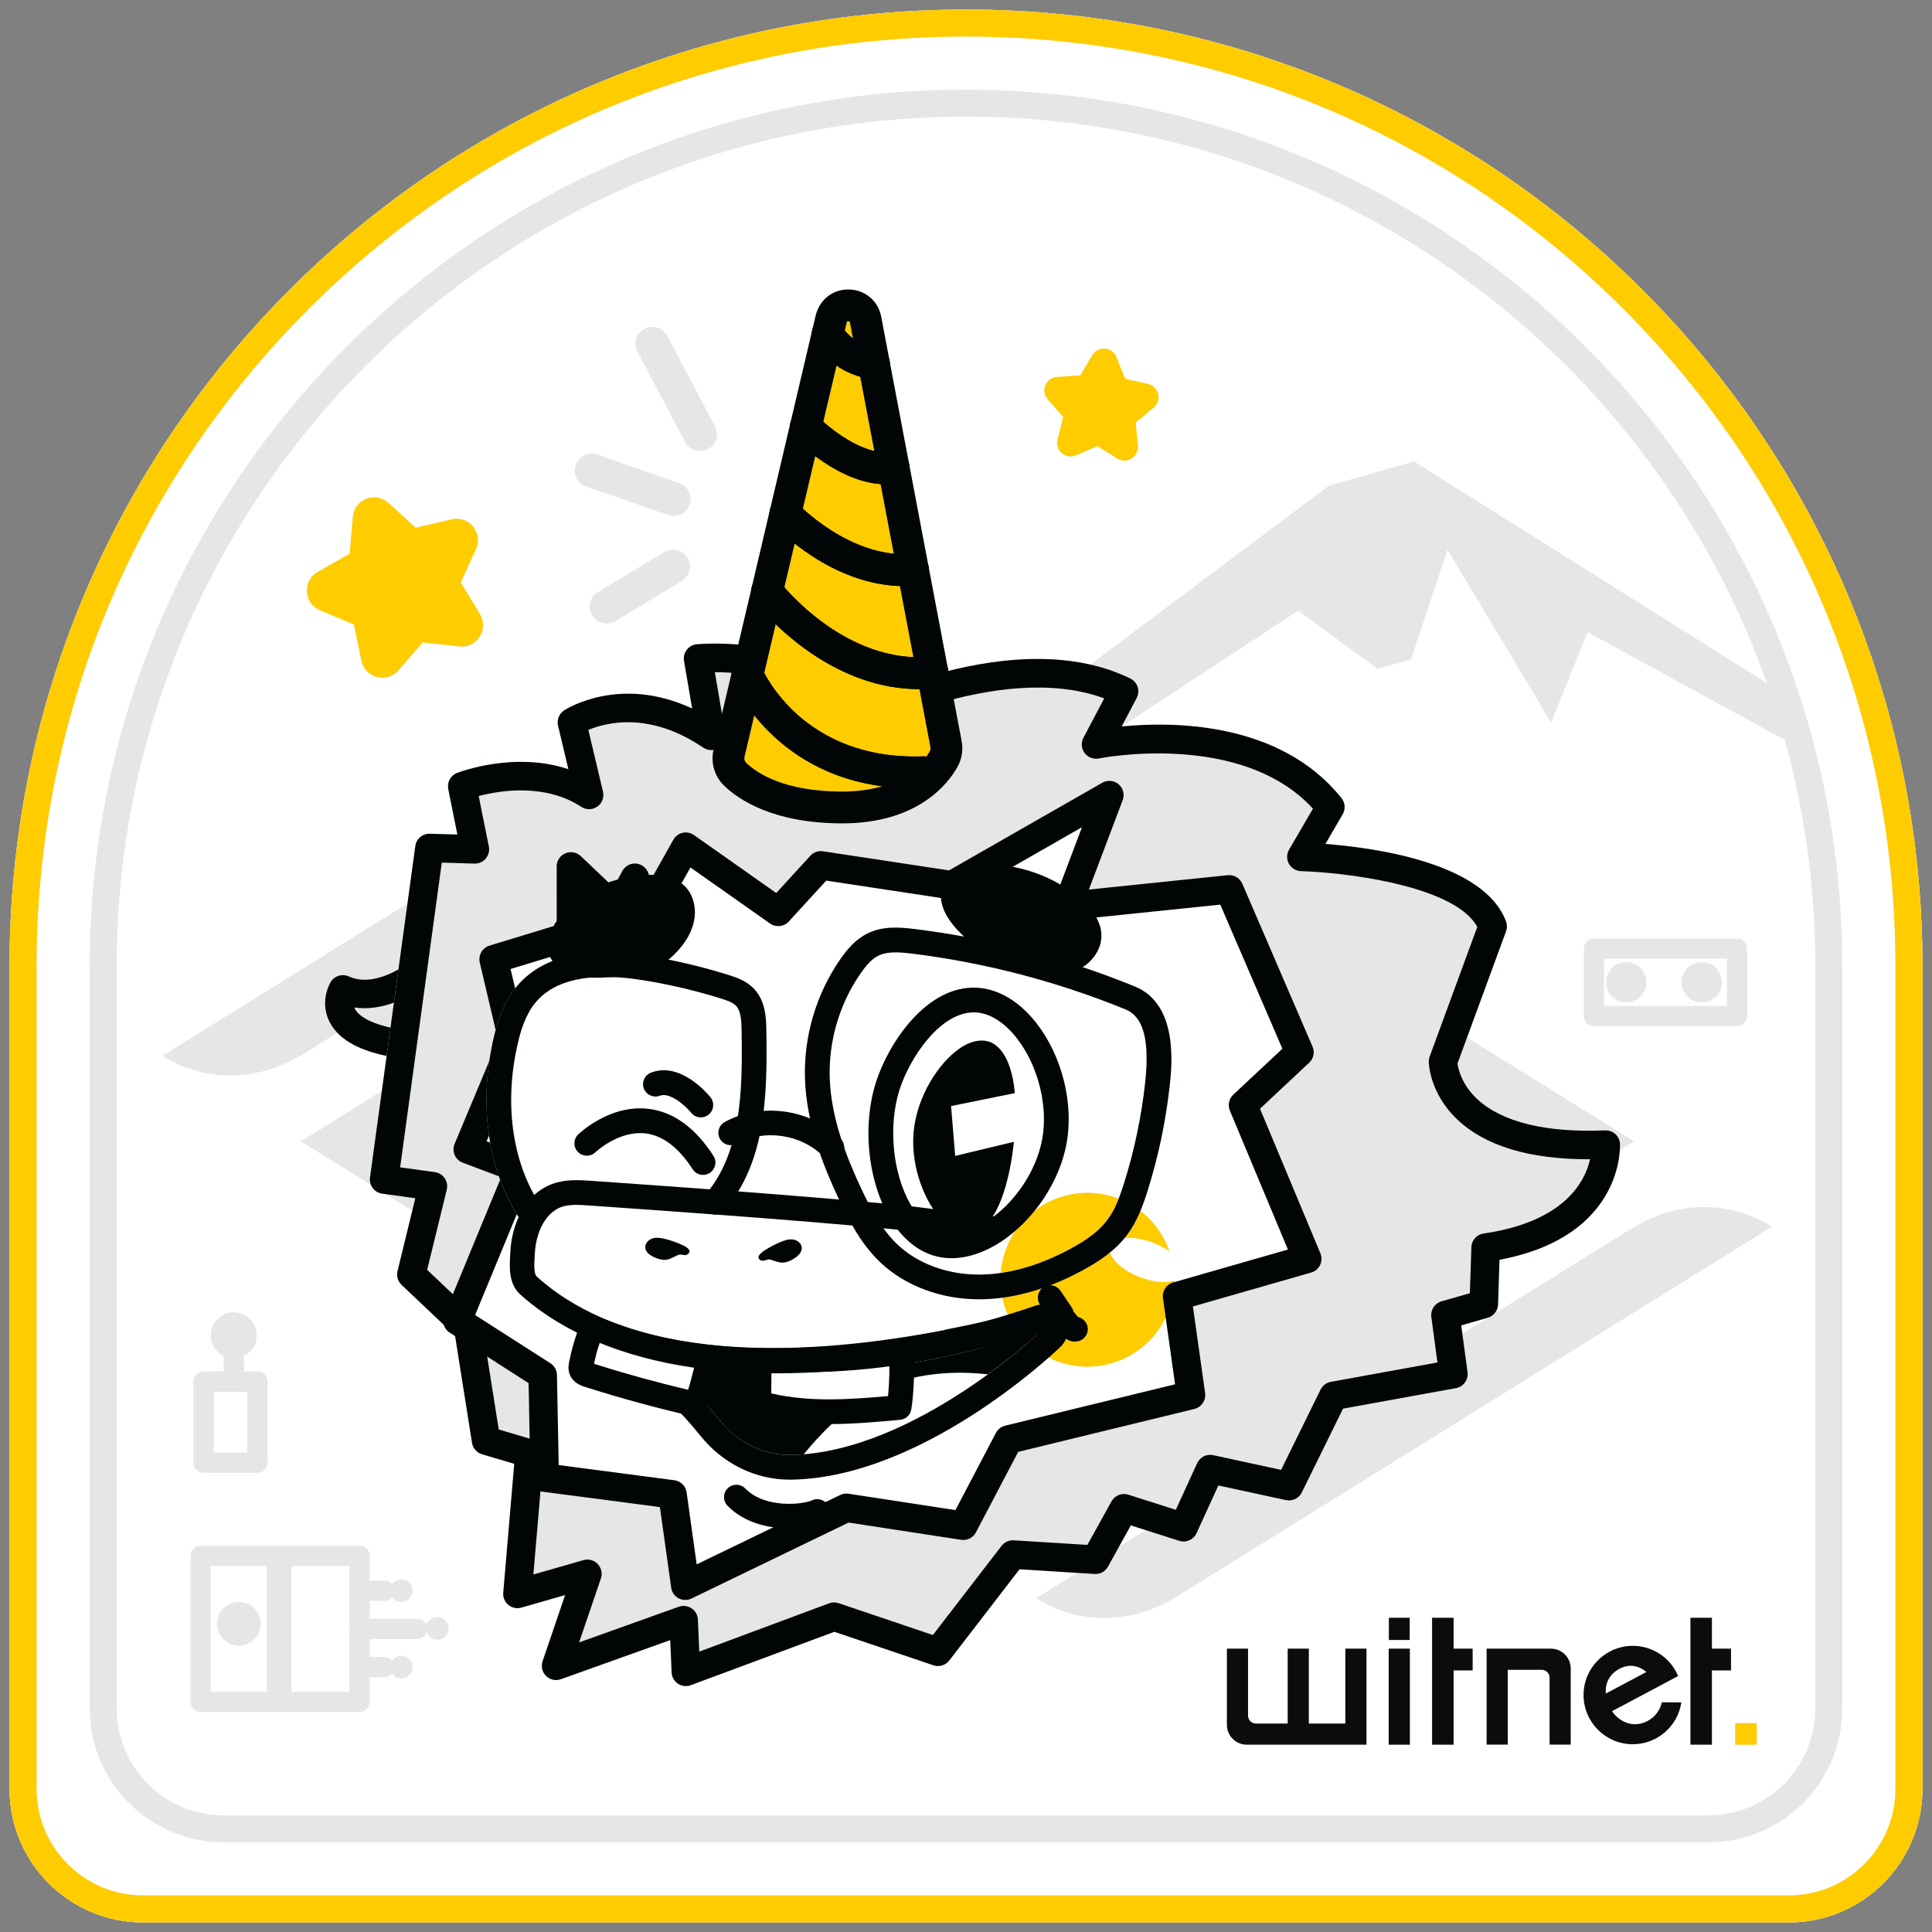 <?xml version="1.0" encoding="UTF-8" standalone="no"?>
<svg
   width="101mm"
   height="101mm"
   viewBox="0 0 286.299 286.299"
   version="1.2"
   id="svg409"
   sodipodi:docname="Witnet.svg"
   inkscape:version="1.1.1 (3bf5ae0d25, 2021-09-20, custom)"
   xmlns:inkscape="http://www.inkscape.org/namespaces/inkscape"
   xmlns:sodipodi="http://sodipodi.sourceforge.net/DTD/sodipodi-0.dtd"
   xmlns="http://www.w3.org/2000/svg"
   xmlns:svg="http://www.w3.org/2000/svg">
  <rect x="0" y="0" width="286.299" height="286.299" fill="#808080" stroke="none"/>
  <sodipodi:namedview
     id="namedview411"
     pagecolor="#ffffff"
     bordercolor="#666666"
     borderopacity="1.0"
     inkscape:pageshadow="2"
     inkscape:pageopacity="0.0"
     inkscape:pagecheckerboard="0"
     inkscape:document-units="pt"
     showgrid="false"
     units="mm"
     inkscape:zoom="2.1706338"
     inkscape:cx="84.076828"
     inkscape:cy="196.48639"
     inkscape:window-width="2560"
     inkscape:window-height="1381"
     inkscape:window-x="0"
     inkscape:window-y="0"
     inkscape:window-maximized="1"
     inkscape:current-layer="layer1" />
  <defs
     id="defs140">
    <clipPath
       id="clip1">
      <path
         d="M 74,124 H 201 V 242 H 74 Z m 0,0"
         id="path2" />
    </clipPath>
    <clipPath
       id="clip2">
      <path
         d="m 147.738,137.961 -19.406,-2.945 -6.309,6.891 -13.711,-9.656 -5.703,10.148 -1.84,-5.543 -2.59,4.848 -6.883,-6.531 v 10.266 l -11.453,3.492 2.863,12.172 -6.699,16 7.742,2.914 -9.277,22.461 12.641,8.094 0.293,15.172 18.941,2.484 1.895,13.531 23.871,-11.539 17.332,2.652 6.703,-12.773 27.035,-6.582 -2.062,-14.66 19.293,-5.535 -9.52,-22.785 8.359,-7.82 -10.406,-24.145 -23.98,2.48 6.219,-16.445 z m 0,0"
         id="path5" />
    </clipPath>
    <clipPath
       id="clip3">
      <path
         d="m 154,183 h 27 v 27 h -27 z m 0,0"
         id="path8" />
    </clipPath>
    <clipPath
       id="clip4">
      <path
         d="m 147.738,137.961 -19.406,-2.945 -6.309,6.891 -13.711,-9.656 -5.703,10.148 -1.84,-5.543 -2.59,4.848 -6.883,-6.531 v 10.266 l -11.453,3.492 2.863,12.172 -6.699,16 7.742,2.914 -9.277,22.461 12.641,8.094 0.293,15.172 18.941,2.484 1.895,13.531 23.871,-11.539 17.332,2.652 6.703,-12.773 27.035,-6.582 -2.062,-14.66 19.293,-5.535 -9.52,-22.785 8.359,-7.82 -10.406,-24.145 -23.98,2.48 6.219,-16.445 z m 0,0"
         id="path11" />
    </clipPath>
    <clipPath
       id="clip5">
      <path
         d="m 171,190 h 12 v 7 h -12 z m 0,0"
         id="path14" />
    </clipPath>
    <clipPath
       id="clip6">
      <path
         d="m 147.738,137.961 -19.406,-2.945 -6.309,6.891 -13.711,-9.656 -5.703,10.148 -1.84,-5.543 -2.59,4.848 -6.883,-6.531 v 10.266 l -11.453,3.492 2.863,12.172 -6.699,16 7.742,2.914 -9.277,22.461 12.641,8.094 0.293,15.172 18.941,2.484 1.895,13.531 23.871,-11.539 17.332,2.652 6.703,-12.773 27.035,-6.582 -2.062,-14.66 19.293,-5.535 -9.52,-22.785 8.359,-7.82 -10.406,-24.145 -23.98,2.48 6.219,-16.445 z m 0,0"
         id="path17" />
    </clipPath>
    <clipPath
       id="clip7">
      <path
         d="m 99,203 h 63 v 20 H 99 Z m 0,0"
         id="path20" />
    </clipPath>
    <clipPath
       id="clip8">
      <path
         d="m 147.738,137.961 -19.406,-2.945 -6.309,6.891 -13.711,-9.656 -5.703,10.148 -1.84,-5.543 -2.59,4.848 -6.883,-6.531 v 10.266 l -11.453,3.492 2.863,12.172 -6.699,16 7.742,2.914 -9.277,22.461 12.641,8.094 0.293,15.172 18.941,2.484 1.895,13.531 23.871,-11.539 17.332,2.652 6.703,-12.773 27.035,-6.582 -2.062,-14.66 19.293,-5.535 -9.52,-22.785 8.359,-7.82 -10.406,-24.145 -23.98,2.48 6.219,-16.445 z m 0,0"
         id="path23" />
    </clipPath>
    <clipPath
       id="clip9">
      <path
         d="m 95,200 h 70 v 27 H 95 Z m 0,0"
         id="path26" />
    </clipPath>
    <clipPath
       id="clip10">
      <path
         d="m 147.738,137.961 -19.406,-2.945 -6.309,6.891 -13.711,-9.656 -5.703,10.148 -1.84,-5.543 -2.59,4.848 -6.883,-6.531 v 10.266 l -11.453,3.492 2.863,12.172 -6.699,16 7.742,2.914 -9.277,22.461 12.641,8.094 0.293,15.172 18.941,2.484 1.895,13.531 23.871,-11.539 17.332,2.652 6.703,-12.773 27.035,-6.582 -2.062,-14.66 19.293,-5.535 -9.52,-22.785 8.359,-7.82 -10.406,-24.145 -23.98,2.48 6.219,-16.445 z m 0,0"
         id="path29" />
    </clipPath>
    <clipPath
       id="clip11">
      <path
         d="m 122,208 h 36 v 15 h -36 z m 0,0"
         id="path32" />
    </clipPath>
    <clipPath
       id="clip12">
      <path
         d="m 99.113,205.219 c 6.305,3.082 11.277,8.344 14.211,12.008 2.586,3.227 6.473,5.223 10.605,5.152 18.32,-0.32 38.379,-19.25 38.379,-19.25 -38.879,13.438 -63.195,2.09 -63.195,2.09"
         id="path35" />
    </clipPath>
    <clipPath
       id="clip13">
      <path
         d="m 120,206 h 40 v 17 h -40 z m 0,0"
         id="path38" />
    </clipPath>
    <clipPath
       id="clip14">
      <path
         d="m 99.113,205.219 c 6.305,3.082 11.277,8.344 14.211,12.008 2.586,3.227 6.473,5.223 10.605,5.152 18.32,-0.32 38.379,-19.25 38.379,-19.25 -38.879,13.438 -63.195,2.09 -63.195,2.09"
         id="path41" />
    </clipPath>
    <clipPath
       id="clip15">
      <path
         d="m 119,207 h 22 v 9 h -22 z m 0,0"
         id="path44" />
    </clipPath>
    <clipPath
       id="clip16">
      <path
         d="m 147.738,137.961 -19.406,-2.945 -6.309,6.891 -13.711,-9.656 -5.703,10.148 -1.84,-5.543 -2.59,4.848 -6.883,-6.531 v 10.266 l -11.453,3.492 2.863,12.172 -6.699,16 7.742,2.914 -9.277,22.461 12.641,8.094 0.293,15.172 18.941,2.484 1.895,13.531 23.871,-11.539 17.332,2.652 6.703,-12.773 27.035,-6.582 -2.062,-14.66 19.293,-5.535 -9.52,-22.785 8.359,-7.82 -10.406,-24.145 -23.98,2.48 6.219,-16.445 z m 0,0"
         id="path47" />
    </clipPath>
    <clipPath
       id="clip17">
      <path
         d="m 117,205 h 26 v 13 h -26 z m 0,0"
         id="path50" />
    </clipPath>
    <clipPath
       id="clip18">
      <path
         d="m 147.738,137.961 -19.406,-2.945 -6.309,6.891 -13.711,-9.656 -5.703,10.148 -1.84,-5.543 -2.59,4.848 -6.883,-6.531 v 10.266 l -11.453,3.492 2.863,12.172 -6.699,16 7.742,2.914 -9.277,22.461 12.641,8.094 0.293,15.172 18.941,2.484 1.895,13.531 23.871,-11.539 17.332,2.652 6.703,-12.773 27.035,-6.582 -2.062,-14.66 19.293,-5.535 -9.52,-22.785 8.359,-7.82 -10.406,-24.145 -23.98,2.48 6.219,-16.445 z m 0,0"
         id="path53" />
    </clipPath>
    <clipPath
       id="clip19">
      <path
         d="m 92,203 h 20 v 12 H 92 Z m 0,0"
         id="path56" />
    </clipPath>
    <clipPath
       id="clip20">
      <path
         d="m 147.738,137.961 -19.406,-2.945 -6.309,6.891 -13.711,-9.656 -5.703,10.148 -1.84,-5.543 -2.59,4.848 -6.883,-6.531 v 10.266 l -11.453,3.492 2.863,12.172 -6.699,16 7.742,2.914 -9.277,22.461 12.641,8.094 0.293,15.172 18.941,2.484 1.895,13.531 23.871,-11.539 17.332,2.652 6.703,-12.773 27.035,-6.582 -2.062,-14.66 19.293,-5.535 -9.52,-22.785 8.359,-7.82 -10.406,-24.145 -23.98,2.48 6.219,-16.445 z m 0,0"
         id="path59" />
    </clipPath>
    <clipPath
       id="clip21">
      <path
         d="m 90,201 h 24 v 16 H 90 Z m 0,0"
         id="path62" />
    </clipPath>
    <clipPath
       id="clip22">
      <path
         d="m 147.738,137.961 -19.406,-2.945 -6.309,6.891 -13.711,-9.656 -5.703,10.148 -1.84,-5.543 -2.59,4.848 -6.883,-6.531 v 10.266 l -11.453,3.492 2.863,12.172 -6.699,16 7.742,2.914 -9.277,22.461 12.641,8.094 0.293,15.172 18.941,2.484 1.895,13.531 23.871,-11.539 17.332,2.652 6.703,-12.773 27.035,-6.582 -2.062,-14.66 19.293,-5.535 -9.52,-22.785 8.359,-7.82 -10.406,-24.145 -23.98,2.48 6.219,-16.445 z m 0,0"
         id="path65" />
    </clipPath>
    <clipPath
       id="clip23">
      <path
         d="m 84,183 h 74 v 25 H 84 Z m 0,0"
         id="path68" />
    </clipPath>
    <clipPath
       id="clip24">
      <path
         d="m 147.738,137.961 -19.406,-2.945 -6.309,6.891 -13.711,-9.656 -5.703,10.148 -1.84,-5.543 -2.59,4.848 -6.883,-6.531 v 10.266 l -11.453,3.492 2.863,12.172 -6.699,16 7.742,2.914 -9.277,22.461 12.641,8.094 0.293,15.172 18.941,2.484 1.895,13.531 23.871,-11.539 17.332,2.652 6.703,-12.773 27.035,-6.582 -2.062,-14.66 19.293,-5.535 -9.52,-22.785 8.359,-7.82 -10.406,-24.145 -23.98,2.48 6.219,-16.445 z m 0,0"
         id="path71" />
    </clipPath>
    <clipPath
       id="clip25">
      <path
         d="m 82,181 h 86 v 30 H 82 Z m 0,0"
         id="path74" />
    </clipPath>
    <clipPath
       id="clip26">
      <path
         d="m 147.738,137.961 -19.406,-2.945 -6.309,6.891 -13.711,-9.656 -5.703,10.148 -1.84,-5.543 -2.59,4.848 -6.883,-6.531 v 10.266 l -11.453,3.492 2.863,12.172 -6.699,16 7.742,2.914 -9.277,22.461 12.641,8.094 0.293,15.172 18.941,2.484 1.895,13.531 23.871,-11.539 17.332,2.652 6.703,-12.773 27.035,-6.582 -2.062,-14.66 19.293,-5.535 -9.52,-22.785 8.359,-7.82 -10.406,-24.145 -23.98,2.48 6.219,-16.445 z m 0,0"
         id="path77" />
    </clipPath>
    <clipPath
       id="clip27">
      <path
         d="m 119,190 h 7 v 4 h -7 z m 0,0"
         id="path80" />
    </clipPath>
    <clipPath
       id="clip28">
      <path
         d="m 147.738,137.961 -19.406,-2.945 -6.309,6.891 -13.711,-9.656 -5.703,10.148 -1.84,-5.543 -2.59,4.848 -6.883,-6.531 v 10.266 l -11.453,3.492 2.863,12.172 -6.699,16 7.742,2.914 -9.277,22.461 12.641,8.094 0.293,15.172 18.941,2.484 1.895,13.531 23.871,-11.539 17.332,2.652 6.703,-12.773 27.035,-6.582 -2.062,-14.66 19.293,-5.535 -9.52,-22.785 8.359,-7.82 -10.406,-24.145 -23.98,2.48 6.219,-16.445 z m 0,0"
         id="path83" />
    </clipPath>
    <clipPath
       id="clip29">
      <path
         d="m 102,190 h 7 v 4 h -7 z m 0,0"
         id="path86" />
    </clipPath>
    <clipPath
       id="clip30">
      <path
         d="m 147.738,137.961 -19.406,-2.945 -6.309,6.891 -13.711,-9.656 -5.703,10.148 -1.84,-5.543 -2.59,4.848 -6.883,-6.531 v 10.266 l -11.453,3.492 2.863,12.172 -6.699,16 7.742,2.914 -9.277,22.461 12.641,8.094 0.293,15.172 18.941,2.484 1.895,13.531 23.871,-11.539 17.332,2.652 6.703,-12.773 27.035,-6.582 -2.062,-14.66 19.293,-5.535 -9.52,-22.785 8.359,-7.82 -10.406,-24.145 -23.98,2.48 6.219,-16.445 z m 0,0"
         id="path89" />
    </clipPath>
    <clipPath
       id="clip31">
      <path
         d="m 91,171 h 22 v 10 H 91 Z m 0,0"
         id="path92" />
    </clipPath>
    <clipPath
       id="clip32">
      <path
         d="m 147.738,137.961 -19.406,-2.945 -6.309,6.891 -13.711,-9.656 -5.703,10.148 -1.84,-5.543 -2.59,4.848 -6.883,-6.531 v 10.266 l -11.453,3.492 2.863,12.172 -6.699,16 7.742,2.914 -9.277,22.461 12.641,8.094 0.293,15.172 18.941,2.484 1.895,13.531 23.871,-11.539 17.332,2.652 6.703,-12.773 27.035,-6.582 -2.062,-14.66 19.293,-5.535 -9.52,-22.785 8.359,-7.82 -10.406,-24.145 -23.98,2.48 6.219,-16.445 z m 0,0"
         id="path95" />
    </clipPath>
    <clipPath
       id="clip33">
      <path
         d="m 101,165 h 12 v 8 h -12 z m 0,0"
         id="path98" />
    </clipPath>
    <clipPath
       id="clip34">
      <path
         d="m 147.738,137.961 -19.406,-2.945 -6.309,6.891 -13.711,-9.656 -5.703,10.148 -1.84,-5.543 -2.59,4.848 -6.883,-6.531 v 10.266 l -11.453,3.492 2.863,12.172 -6.699,16 7.742,2.914 -9.277,22.461 12.641,8.094 0.293,15.172 18.941,2.484 1.895,13.531 23.871,-11.539 17.332,2.652 6.703,-12.773 27.035,-6.582 -2.062,-14.66 19.293,-5.535 -9.52,-22.785 8.359,-7.82 -10.406,-24.145 -23.98,2.48 6.219,-16.445 z m 0,0"
         id="path101" />
    </clipPath>
    <clipPath
       id="clip35">
      <path
         d="m 137,154 h 27 v 38 h -27 z m 0,0"
         id="path104" />
    </clipPath>
    <clipPath
       id="clip36">
      <path
         d="m 147.738,137.961 -19.406,-2.945 -6.309,6.891 -13.711,-9.656 -5.703,10.148 -1.84,-5.543 -2.59,4.848 -6.883,-6.531 v 10.266 l -11.453,3.492 2.863,12.172 -6.699,16 7.742,2.914 -9.277,22.461 12.641,8.094 0.293,15.172 18.941,2.484 1.895,13.531 23.871,-11.539 17.332,2.652 6.703,-12.773 27.035,-6.582 -2.062,-14.66 19.293,-5.535 -9.52,-22.785 8.359,-7.82 -10.406,-24.145 -23.98,2.48 6.219,-16.445 z m 0,0"
         id="path107" />
    </clipPath>
    <clipPath
       id="clip37">
      <path
         d="m 135,153 h 31 v 41 h -31 z m 0,0"
         id="path110" />
    </clipPath>
    <clipPath
       id="clip38">
      <path
         d="m 147.738,137.961 -19.406,-2.945 -6.309,6.891 -13.711,-9.656 -5.703,10.148 -1.84,-5.543 -2.59,4.848 -6.883,-6.531 v 10.266 l -11.453,3.492 2.863,12.172 -6.699,16 7.742,2.914 -9.277,22.461 12.641,8.094 0.293,15.172 18.941,2.484 1.895,13.531 23.871,-11.539 17.332,2.652 6.703,-12.773 27.035,-6.582 -2.062,-14.66 19.293,-5.535 -9.52,-22.785 8.359,-7.82 -10.406,-24.145 -23.98,2.48 6.219,-16.445 z m 0,0"
         id="path113" />
    </clipPath>
    <clipPath
       id="clip39">
      <path
         d="m 143,162 h 13 v 26 h -13 z m 0,0"
         id="path116" />
    </clipPath>
    <clipPath
       id="clip40">
      <path
         d="m 147.738,137.961 -19.406,-2.945 -6.309,6.891 -13.711,-9.656 -5.703,10.148 -1.84,-5.543 -2.59,4.848 -6.883,-6.531 v 10.266 l -11.453,3.492 2.863,12.172 -6.699,16 7.742,2.914 -9.277,22.461 12.641,8.094 0.293,15.172 18.941,2.484 1.895,13.531 23.871,-11.539 17.332,2.652 6.703,-12.773 27.035,-6.582 -2.062,-14.66 19.293,-5.535 -9.52,-22.785 8.359,-7.82 -10.406,-24.145 -23.98,2.48 6.219,-16.445 z m 0,0"
         id="path119" />
    </clipPath>
    <clipPath
       id="clip41">
      <path
         d="m 142,160 h 16 v 30 h -16 z m 0,0"
         id="path122" />
    </clipPath>
    <clipPath
       id="clip42">
      <path
         d="m 147.738,137.961 -19.406,-2.945 -6.309,6.891 -13.711,-9.656 -5.703,10.148 -1.84,-5.543 -2.59,4.848 -6.883,-6.531 v 10.266 l -11.453,3.492 2.863,12.172 -6.699,16 7.742,2.914 -9.277,22.461 12.641,8.094 0.293,15.172 18.941,2.484 1.895,13.531 23.871,-11.539 17.332,2.652 6.703,-12.773 27.035,-6.582 -2.062,-14.66 19.293,-5.535 -9.52,-22.785 8.359,-7.82 -10.406,-24.145 -23.98,2.48 6.219,-16.445 z m 0,0"
         id="path125" />
    </clipPath>
    <clipPath
       id="clip43">
      <path
         d="m 147,168 h 11 v 11 h -11 z m 0,0"
         id="path128" />
    </clipPath>
    <clipPath
       id="clip44">
      <path
         d="m 147.738,137.961 -19.406,-2.945 -6.309,6.891 -13.711,-9.656 -5.703,10.148 -1.84,-5.543 -2.59,4.848 -6.883,-6.531 v 10.266 l -11.453,3.492 2.863,12.172 -6.699,16 7.742,2.914 -9.277,22.461 12.641,8.094 0.293,15.172 18.941,2.484 1.895,13.531 23.871,-11.539 17.332,2.652 6.703,-12.773 27.035,-6.582 -2.062,-14.66 19.293,-5.535 -9.52,-22.785 8.359,-7.82 -10.406,-24.145 -23.98,2.48 6.219,-16.445 z m 0,0"
         id="path131" />
    </clipPath>
    <clipPath
       id="clip45">
      <path
         d="m 113,226 h 17 v 8 h -17 z m 0,0"
         id="path134" />
    </clipPath>
    <clipPath
       id="clip46">
      <path
         d="m 147.738,137.961 -19.406,-2.945 -6.309,6.891 -13.711,-9.656 -5.703,10.148 -1.84,-5.543 -2.59,4.848 -6.883,-6.531 v 10.266 l -11.453,3.492 2.863,12.172 -6.699,16 7.742,2.914 -9.277,22.461 12.641,8.094 0.293,15.172 18.941,2.484 1.895,13.531 23.871,-11.539 17.332,2.652 6.703,-12.773 27.035,-6.582 -2.062,-14.66 19.293,-5.535 -9.52,-22.785 8.359,-7.82 -10.406,-24.145 -23.98,2.48 6.219,-16.445 z m 0,0"
         id="path137" />
    </clipPath>
  </defs>
  <g
     inkscape:groupmode="layer"
     id="layer1"
     inkscape:label="F.Cu"
     style="display:inline">
    <path
       style="display:inline;fill:#ffffff;fill-opacity:1;fill-rule:nonzero;stroke:none"
       d="m 143.152,1.417 h -0.004 C 64.874,1.417 1.417,64.87 1.417,143.148 v 121.945 c 0,10.926 8.859,19.789 19.789,19.789 H 265.093 c 10.93,0 19.789,-8.863 19.789,-19.789 V 143.148 C 284.882,64.87 221.425,1.417 143.152,1.417"
       id="path2122" />
    <path
       id="path160"
       style="display:inline;fill:#e6e6e6;fill-opacity:1;fill-rule:nonzero;stroke:none;stroke-width:1.333"
       d="M 141.734 129.99 L 140.158 130 L 138.961 130.039 L 137.932 130.104 L 140.535 145.389 L 139.094 144.455 L 137.674 143.625 L 136.277 142.893 L 134.906 142.254 L 133.561 141.701 L 132.242 141.234 L 130.955 140.846 L 129.697 140.531 L 128.475 140.287 L 127.285 140.107 L 126.131 139.986 L 125.016 139.92 L 123.939 139.904 L 122.902 139.934 L 121.908 140.004 L 120.959 140.109 L 120.055 140.246 L 119.195 140.408 L 118.387 140.59 L 117.627 140.791 L 116.92 141.002 L 116.266 141.221 L 115.123 141.66 L 114.213 142.066 L 113.547 142.406 L 112.998 142.723 L 116.4 157.066 L 115.363 156.43 L 114.312 155.863 L 113.248 155.363 L 112.176 154.93 L 111.096 154.557 L 110.016 154.24 L 108.934 153.977 L 107.857 153.768 L 106.787 153.604 L 105.727 153.484 L 104.68 153.406 L 103.648 153.365 L 102.637 153.359 L 101.648 153.385 L 100.686 153.438 L 99.752 153.516 L 98.85 153.613 L 97.984 153.729 L 96.369 154 L 94.934 154.303 L 93.703 154.611 L 92.701 154.895 L 91.955 155.133 L 91.326 155.354 L 93.832 167.816 L 84.848 167.545 L 75.895 233.057 L 85.541 234.385 L 81.279 251.822 L 88.328 258.502 L 99.025 232.598 L 91.426 229.732 C 90.712 229.467 90.134 228.915 89.832 228.217 C 89.53 227.508 89.525 226.718 89.822 226.01 L 98.4 205.52 L 94.791 190.182 C 94.452 188.734 95.291 187.27 96.713 186.838 L 109.988 182.791 L 109.988 171.191 C 109.988 170.066 110.655 169.051 111.691 168.604 C 112.728 168.161 113.926 168.374 114.744 169.15 L 121.238 175.307 L 122.947 172.107 C 123.479 171.113 124.555 170.529 125.67 170.623 C 126.795 170.722 127.753 171.477 128.107 172.545 L 128.557 173.889 L 133.041 165.916 C 133.432 165.218 134.097 164.722 134.873 164.545 C 135.649 164.373 136.468 164.531 137.119 164.994 L 153.369 176.441 L 160.107 169.082 C 160.743 168.389 161.675 168.057 162.607 168.197 L 187.514 171.973 L 217.791 154.654 C 218.827 154.066 220.113 154.186 221.02 154.957 C 221.926 155.728 222.248 156.983 221.826 158.098 L 215.15 175.76 L 242.582 172.92 C 243.806 172.785 244.973 173.472 245.463 174.607 L 259.338 206.801 C 259.812 207.889 259.546 209.16 258.676 209.973 L 248.957 219.066 L 260.895 247.639 C 261.202 248.378 261.181 249.218 260.832 249.947 C 260.488 250.671 259.843 251.213 259.072 251.432 L 235.701 258.135 L 238.113 275.254 C 238.311 276.691 237.395 278.045 235.988 278.389 L 201.182 286.863 L 192.832 302.77 C 192.275 303.832 191.103 304.426 189.91 304.244 L 167.666 300.838 L 136.629 315.842 C 136.238 316.029 135.822 316.123 135.4 316.123 C 134.947 316.123 134.489 316.014 134.072 315.795 C 133.281 315.368 132.733 314.593 132.613 313.697 L 130.385 297.779 L 107.254 294.744 C 105.868 294.567 104.832 293.4 104.801 292.004 L 104.441 273.285 L 93.094 266.018 L 96.041 284.641 L 104.604 287.17 L 102.238 314.932 L 116.061 310.963 L 109.873 329.129 L 135.078 320.119 L 135.516 330.326 L 164.812 319.426 L 185.326 326.363 L 200.129 307.154 L 216.451 308.17 L 222.088 298.004 L 233.854 301.754 L 239.107 290.27 L 254.688 293.641 L 263.463 275.801 L 287.166 271.494 L 285.604 259.832 L 293.176 257.66 L 293.539 246.51 L 294.691 246.33 L 295.805 246.133 L 296.883 245.918 L 297.922 245.688 L 298.926 245.439 L 299.896 245.174 L 300.83 244.895 L 301.73 244.6 L 302.598 244.293 L 303.432 243.973 L 304.234 243.639 L 305.006 243.293 L 305.744 242.938 L 306.455 242.57 L 307.135 242.195 L 307.785 241.809 L 308.408 241.416 L 309.002 241.016 L 309.57 240.607 L 310.111 240.193 L 310.627 239.773 L 311.117 239.348 L 312.025 238.486 L 312.84 237.615 L 313.564 236.736 L 314.207 235.857 L 314.773 234.982 L 315.264 234.119 L 315.688 233.273 L 316.049 232.447 L 316.352 231.648 L 316.6 230.883 L 316.801 230.154 L 316.959 229.469 L 317.078 228.834 L 317.166 228.252 L 317.225 227.729 L 317.279 226.887 L 317.283 226.35 L 317.275 226.16 L 315.797 226.209 L 314.363 226.232 L 312.977 226.229 L 311.635 226.199 L 310.336 226.145 L 309.08 226.064 L 307.867 225.965 L 306.695 225.842 L 305.564 225.697 L 304.475 225.531 L 303.424 225.348 L 302.412 225.145 L 301.438 224.924 L 300.5 224.686 L 299.6 224.432 L 298.736 224.162 L 297.906 223.877 L 297.111 223.58 L 296.352 223.27 L 295.623 222.947 L 294.926 222.613 L 294.262 222.27 L 293.629 221.916 L 293.023 221.553 L 292.449 221.184 L 291.902 220.809 L 291.385 220.426 L 290.893 220.037 L 289.99 219.25 L 289.186 218.451 L 288.477 217.648 L 287.854 216.848 L 287.312 216.057 L 286.85 215.283 L 286.455 214.531 L 286.129 213.811 L 285.859 213.127 L 285.643 212.484 L 285.473 211.895 L 285.346 211.359 L 285.191 210.49 L 285.133 209.928 L 285.123 209.729 L 294.932 183.039 L 294.688 182.445 L 294.402 181.867 L 294.08 181.309 L 293.721 180.764 L 293.326 180.236 L 292.895 179.725 L 292.432 179.23 L 291.938 178.752 L 291.414 178.289 L 290.859 177.842 L 290.279 177.408 L 289.672 176.99 L 289.039 176.586 L 288.385 176.197 L 287.709 175.822 L 287.014 175.461 L 285.564 174.777 L 284.051 174.146 L 282.484 173.564 L 280.877 173.033 L 279.236 172.547 L 277.576 172.104 L 275.91 171.703 L 274.244 171.342 L 272.594 171.018 L 270.967 170.729 L 269.377 170.475 L 267.836 170.252 L 264.939 169.893 L 262.369 169.637 L 260.213 169.465 L 258.562 169.363 L 257.135 169.301 L 262.869 159.463 L 262.152 158.598 L 261.414 157.768 L 260.654 156.977 L 259.871 156.217 L 259.07 155.494 L 258.252 154.803 L 257.416 154.145 L 256.564 153.52 L 255.695 152.926 L 254.814 152.361 L 253.92 151.826 L 253.014 151.322 L 252.096 150.846 L 251.17 150.396 L 250.234 149.973 L 249.293 149.578 L 248.342 149.207 L 247.389 148.861 L 246.43 148.539 L 245.469 148.242 L 244.504 147.965 L 243.539 147.711 L 241.611 147.266 L 239.691 146.898 L 237.793 146.604 L 235.918 146.377 L 234.078 146.209 L 232.283 146.098 L 230.541 146.035 L 228.859 146.018 L 227.25 146.035 L 225.719 146.088 L 224.275 146.166 L 222.926 146.262 L 221.684 146.375 L 219.547 146.619 L 217.936 146.852 L 216.916 147.023 L 216.561 147.094 L 222.104 136.594 L 221.086 136.117 L 220.053 135.68 L 219.008 135.279 L 217.951 134.916 L 216.885 134.586 L 215.807 134.293 L 214.719 134.031 L 213.623 133.803 L 212.523 133.605 L 211.414 133.439 L 210.301 133.301 L 209.182 133.193 L 208.061 133.111 L 206.938 133.055 L 205.812 133.025 L 204.688 133.02 L 203.561 133.039 L 202.438 133.08 L 201.316 133.141 L 200.197 133.225 L 197.977 133.447 L 195.779 133.74 L 193.615 134.096 L 191.49 134.506 L 189.414 134.965 L 187.393 135.461 L 185.436 135.986 L 183.547 136.537 L 181.738 137.102 L 180.016 137.674 L 178.389 138.246 L 176.859 138.809 L 175.443 139.357 L 174.141 139.881 L 171.92 140.822 L 170.258 141.574 L 169.215 142.068 L 168.854 142.25 L 168.498 141.59 L 168.121 140.957 L 167.723 140.346 L 167.301 139.758 L 166.861 139.191 L 166.4 138.648 L 165.922 138.125 L 165.426 137.623 L 164.914 137.143 L 164.385 136.684 L 163.842 136.242 L 163.287 135.822 L 162.717 135.418 L 162.135 135.035 L 161.541 134.67 L 160.939 134.322 L 159.705 133.678 L 158.443 133.1 L 157.158 132.582 L 155.859 132.125 L 154.549 131.723 L 153.242 131.373 L 151.939 131.072 L 150.652 130.816 L 149.385 130.604 L 148.148 130.428 L 146.947 130.287 L 145.787 130.178 L 144.682 130.098 L 143.631 130.041 L 141.734 129.99 z "
       transform="scale(0.75)" />
    <path
       id="path172"
       style="clip-rule:nonzero;display:inline;fill:#e6e6e6;fill-opacity:1;fill-rule:nonzero;stroke:none;stroke-width:1.333"
       d="m 215.107,235.686 c -3.851,-0.059 -7.589,1.195 -10.619,3.482 -1.153,1.436 -2.428,2.761 -3.791,3.947 -8.2e-4,0.001 -0.001,0.003 -0.002,0.004 -0.753,1.096 -1.391,2.297 -1.889,3.594 -0.606,1.58 -0.959,3.194 -1.086,4.799 4.479,-0.639 9.127,-2.244 13.867,-4.814 3.505,-1.901 5.744,-3.661 7.26,-5.719 0.889,-1.197 1.563,-2.581 2.174,-4.141 -0.009,-0.004 -0.018,-0.008 -0.027,-0.012 -1.937,-0.743 -3.926,-1.111 -5.887,-1.141 z m 10.219,3.572 c -0.672,1.613 -1.483,3.191 -2.547,4.631 -0.186,0.252 -0.386,0.484 -0.582,0.723 1.561,-0.159 3.57,0.136 5.629,0.924 1.23,0.473 2.332,1.063 3.244,1.711 -1.083,-3.123 -3.059,-5.919 -5.744,-7.988 z m -6,8.201 c -1.817,1.487 -3.742,2.632 -5.406,3.535 -2.154,1.169 -4.297,2.138 -6.426,2.951 0.786,-1e-5 1.555,0.373 2.025,1.068 l 2.25,3.324 c 0.167,0.245 0.282,0.516 0.35,0.797 0.375,0.505 0.702,0.895 0.941,1.104 1.005,0.24 1.788,1.109 1.871,2.197 0.104,1.344 -0.906,2.522 -2.25,2.621 -0.708,0.062 -1.953,0.156 -4.094,-2.475 -2.217,0.629 -4.381,1.209 -6.516,1.762 1.759,1.959 3.992,3.543 6.619,4.551 8.854,3.401 18.786,-1.021 22.188,-9.881 0.753,-1.965 1.12,-3.981 1.141,-5.969 -1.632,0.521 -4.183,0.311 -6.807,-0.697 -3.136,-1.201 -5.427,-3.182 -5.887,-4.889 z m -13.416,7.076 c -2.652,0.906 -5.278,1.53 -7.867,1.871 0.262,1.234 0.654,2.435 1.176,3.578 2.327,-0.575 4.556,-1.147 6.541,-1.693 -0.135,-0.234 -0.271,-0.479 -0.406,-0.734 -0.56,-1.027 -0.304,-2.28 0.557,-3.021 z m 6.396,5.646 h 0.004 z"
       transform="scale(0.75)" />
    <path
       style="display:inline;fill:#e6e6e6;fill-opacity:1;fill-rule:nonzero;stroke:none"
       d="m 57.558,74.527 4.047,3.68 5.324,-1.246 c 2.555,-0.598 4.684,1.988 3.605,4.379 l -2.25,4.984 2.832,4.68 c 1.355,2.246 -0.449,5.07 -3.055,4.785 l -5.434,-0.602 -3.578,4.141 c -1.715,1.984 -4.957,1.141 -5.492,-1.426 l -1.109,-5.359 -5.039,-2.121 c -2.418,-1.016 -2.617,-4.363 -0.34,-5.66 l 4.75,-2.711 0.461,-5.449 c 0.219,-2.613 3.34,-3.84 5.277,-2.074"
       id="path344" />
    <path
       style="display:inline;fill:#e6e6e6;fill-opacity:1;fill-rule:nonzero;stroke:none"
       d="m 165.441,52.921 1.289,3.211 3.379,0.762 c 1.621,0.363 2.121,2.426 0.848,3.488 l -2.66,2.223 0.324,3.449 c 0.152,1.652 -1.656,2.766 -3.062,1.883 l -2.93,-1.844 -3.18,1.371 c -1.527,0.66 -3.145,-0.715 -2.738,-2.324 l 0.844,-3.359 -2.285,-2.602 c -1.098,-1.246 -0.289,-3.207 1.367,-3.32 l 3.457,-0.234 1.766,-2.98 c 0.848,-1.426 2.961,-1.266 3.582,0.277"
       id="path346" />
    <path
       style="display:inline;fill:#e6e6e6;fill-opacity:1;fill-rule:nonzero;stroke:none"
       d="m 143.152,1.417 h -0.004 C 64.874,1.417 1.417,64.87 1.417,143.148 v 121.945 c 0,10.926 8.859,19.789 19.789,19.789 H 265.093 c 10.93,0 19.789,-8.863 19.789,-19.789 V 143.148 C 284.882,64.87 221.425,1.417 143.152,1.417 m 0,4 c 36.789,0 71.375,14.324 97.391,40.34 26.012,26.016 40.34,60.602 40.34,97.391 v 121.945 c 0,8.707 -7.082,15.789 -15.789,15.789 H 21.206 c -8.707,0 -15.789,-7.082 -15.789,-15.789 V 143.148 c 0,-36.789 14.328,-71.375 40.34,-97.391 C 71.773,19.741 106.359,5.417 143.152,5.417"
       id="path150" />
    <path
       style="display:inline;fill:#e6e6e6;fill-opacity:1;fill-rule:nonzero;stroke:none"
       d="m 257.132,255.351 h 3.184 v 3.184 h -3.184 z m 0,0"
       id="path362" />
    <path
       id="path314"
       style="display:inline;fill:#e6e6e6;fill-opacity:1;fill-rule:nonzero;stroke:none;stroke-width:1.333"
       d="m 167.619,63.482 c -0.276,-0.047 -0.292,0.116 -0.328,0.246 l -20.184,85.813 c -0.104,0.432 0.027,0.884 0.334,1.176 2.198,2.115 7.584,5.663 18.896,5.684 h 0.057 c 11.599,0 15.964,-5.559 17.303,-7.949 0.146,-0.25 0.192,-0.552 0.135,-0.844 L 167.916,63.65 c -0.011,-0.036 -0.036,-0.163 -0.297,-0.168 z"
       transform="scale(0.75)" />
    <path
       style="display:inline;fill:#e6e6e6;fill-opacity:1;fill-rule:nonzero;stroke:none"
       d="m 143.152,17.284 c -69.402,0 -125.863,56.465 -125.863,125.863 v 110.012 c 0,8.738 7.109,15.852 15.852,15.852 h 220.02 c 8.742,0 15.852,-7.113 15.852,-15.852 V 143.148 C 269.011,73.749 212.55,17.284 143.152,17.284 M 253.159,273.011 H 33.14 c -10.945,0 -19.852,-8.906 -19.852,-19.852 V 143.148 c 0,-71.605 58.258,-129.863 129.863,-129.863 71.605,0 129.859,58.258 129.859,129.863 v 110.012 c 0,10.945 -8.906,19.852 -19.852,19.852"
       id="path152" />
    <path
       style="display:inline;fill:#e6e6e6;fill-opacity:1;fill-rule:nonzero;stroke:none"
       d="m 265.327,103.429 -55.793,-35.051 -12.645,3.613 -57.219,42.891 1.215,9.359 51.484,-33.734 11.742,8.582 4.969,-1.355 5.422,-16.258 15.355,25.594 5.418,-13.398 18.969,10.387 12.68,6.906"
       id="path154" />
    <path
       style="display:inline;fill:#e6e6e6;fill-opacity:1;fill-rule:nonzero;stroke:none"
       d="m 89.89,92.398 c -0.848,0 -1.676,-0.434 -2.145,-1.211 -0.711,-1.184 -0.332,-2.719 0.852,-3.434 l 9.852,-5.938 c 1.184,-0.711 2.723,-0.332 3.434,0.852 0.711,1.184 0.332,2.719 -0.852,3.43 l -9.852,5.941 c -0.406,0.242 -0.852,0.359 -1.289,0.359"
       id="path364" />
    <path
       style="display:inline;fill:#e6e6e6;fill-opacity:1;fill-rule:nonzero;stroke:none"
       d="m 99.835,76.468 c -0.27,0 -0.551,-0.043 -0.82,-0.141 L 86.855,72.081 c -1.305,-0.457 -1.992,-1.883 -1.539,-3.184 0.457,-1.305 1.879,-1.992 3.184,-1.535 l 12.16,4.246 c 1.305,0.457 1.992,1.883 1.539,3.184 -0.363,1.031 -1.328,1.676 -2.363,1.676"
       id="path366" />
    <path
       style="display:inline;fill:#e6e6e6;fill-opacity:1;fill-rule:nonzero;stroke:none"
       d="m 103.753,66.847 c -0.898,0 -1.766,-0.484 -2.215,-1.332 L 94.46,52.105 c -0.645,-1.223 -0.18,-2.734 1.043,-3.379 1.219,-0.645 2.73,-0.18 3.379,1.043 l 7.078,13.41 c 0.645,1.223 0.176,2.734 -1.043,3.379 -0.371,0.195 -0.773,0.289 -1.164,0.289"
       id="path368" />
    <path
       id="path148"
       style="display:inline;fill:#e6e6e6;fill-opacity:1;fill-rule:nonzero;stroke:none;stroke-width:1.333"
       d="m 163.795,131.275 c -4.245,0.036 -8.874,1.182 -13.551,3.906 l -23.219,14.447 -94.891,58.963 c 6.151,4.109 16.54,6.224 27.254,0 l 7.271,-4.516 c -0.637,-0.667 -1.154,-1.394 -1.553,-2.182 -1.984,-3.917 -0.014,-7.447 0.215,-7.838 0.734,-1.24 2.281,-1.725 3.594,-1.131 3.26,1.488 6.996,0.185 9.809,-1.387 l -0.752,5.51 99.537,-61.826 -1.188,-0.713 c -3.318,-1.969 -7.647,-3.318 -12.527,-3.234 z"
       transform="scale(0.75)"
       sodipodi:nodetypes="cccccccccccccc" />
    <path
       id="path144"
       style="display:inline;fill:#e6e6e6;fill-opacity:1;fill-rule:nonzero;stroke:none;stroke-width:1.333"
       d="M 191.145 143.639 L 184.326 147.848 L 157.354 164.607 C 155.416 165.691 153.583 166.838 151.76 168.104 L 146.328 171.48 L 153.369 176.441 L 160.107 169.082 C 160.743 168.389 161.675 168.057 162.607 168.197 L 182.135 171.158 C 184.762 170.727 187.453 170.486 190.193 170.439 L 213.152 157.309 L 191.145 143.639 z M 220.418 161.822 L 215.15 175.76 L 238.854 173.307 L 230.545 168.145 C 228.701 166.879 226.807 165.655 224.838 164.566 L 220.418 161.822 z M 247.113 178.438 L 257.078 201.557 L 295.635 225.51 L 260.715 247.209 L 260.895 247.639 C 261.202 248.378 261.181 249.218 260.832 249.947 C 260.488 250.671 259.843 251.213 259.072 251.432 L 235.701 258.135 L 238.113 275.254 C 238.311 276.691 237.395 278.045 235.988 278.389 L 201.182 286.863 L 192.832 302.77 C 192.275 303.832 191.103 304.426 189.91 304.244 L 185.039 303.498 L 191.182 307.311 L 224.322 286.701 C 224.4 286.644 224.498 286.566 224.576 286.52 C 226.628 285.395 228.65 284.129 230.582 282.77 L 322.885 225.51 L 247.113 178.438 z M 97.531 201.824 L 59.441 225.51 L 93.273 246.527 L 98.83 233.07 L 96.594 231.68 L 91.426 229.732 C 90.712 229.467 90.134 228.915 89.832 228.217 C 89.714 227.939 89.654 227.649 89.627 227.355 L 86.654 225.51 L 91.219 222.672 L 98.4 205.52 L 97.531 201.824 z M 258.902 209.684 C 258.824 209.779 258.767 209.887 258.676 209.973 L 248.957 219.066 L 258.658 242.285 C 260.022 236.913 260.795 231.295 260.795 225.51 C 260.795 220.049 260.12 214.762 258.902 209.684 z "
       transform="scale(0.75)" />
    <path
       style="display:inline;fill:#e6e6e6;fill-opacity:1;fill-rule:nonzero;stroke:none"
       d="m 252.312,178.882 c -3.188,0.027 -6.656,0.887 -10.148,2.934 l -88.594,55.008 0.887,0.535 c 2.492,1.453 5.766,2.473 9.398,2.402 3.188,-0.031 6.668,-0.875 10.168,-2.938 l 17.406,-10.816 71.137,-44.223 -0.902,-0.562 c -2.504,-1.391 -5.723,-2.371 -9.352,-2.34"
       id="path146" />
    <path
       id="path370"
       style="display:inline;fill:#e6e6e6;fill-opacity:1;fill-rule:nonzero;stroke:none;stroke-width:1.333"
       d="m 314.951,185.426 c -1.104,0 -2,0.896 -2,2 v 13.344 c 0,1.104 0.896,2 2,2 h 28.25 c 1.104,0 2,-0.896 2,-2 v -13.344 c 0,-1.104 -0.896,-2 -2,-2 z m 2,4 h 24.25 v 9.344 h -24.25 z m 4.365,0.682 c -2.203,0 -3.99,1.788 -3.99,3.996 0,2.203 1.787,3.988 3.99,3.988 2.203,0 3.99,-1.785 3.99,-3.988 0,-2.208 -1.787,-3.996 -3.99,-3.996 z m 14.922,0 c -2.203,0 -3.99,1.788 -3.99,3.996 0,2.203 1.787,3.988 3.99,3.988 2.203,0 3.99,-1.785 3.99,-3.988 0,-2.208 -1.787,-3.996 -3.99,-3.996 z"
       transform="scale(0.75)" />
    <path
       id="path396"
       style="display:inline;fill:#e6e6e6;fill-opacity:1;fill-rule:nonzero;stroke:none;stroke-width:1.333"
       d="m 46.186,259.279 c -2.51,0 -4.557,2.043 -4.557,4.559 0,1.793 1.045,3.346 2.557,4.088 v 3.068 h -3.969 c -1.104,0 -2,0.896 -2,2 v 16.004 c 0,1.104 0.896,2 2,2 h 10.637 c 1.104,0 2,-0.896 2,-2 v -16.004 c 0,-1.104 -0.896,-2 -2,-2 h -2.668 v -3.068 c 1.511,-0.741 2.553,-2.294 2.553,-4.088 0,-2.516 -2.042,-4.559 -4.553,-4.559 z m 0,4 c 0.144,0 0.278,0.058 0.377,0.15 -0.122,-0.023 -0.248,-0.035 -0.377,-0.035 -0.13,0 -0.256,0.014 -0.379,0.037 0.1,-0.093 0.232,-0.152 0.379,-0.152 z m -3.969,11.715 h 6.637 v 12.004 h -6.637 z"
       transform="scale(0.75)" />
    <path
       id="path376"
       style="display:inline;fill:#e6e6e6;fill-opacity:1;fill-rule:nonzero;stroke:none;stroke-width:1.333"
       d="m 39.65,305.426 c -1.104,0 -2,0.896 -2,2 v 28.828 c 0,1.104 0.896,2 2,2 h 15.078 16.316 c 1.104,0 2,-0.896 2,-2 v -4.875 h 2.912 c 0.614,0 1.162,-0.277 1.529,-0.713 0.403,0.568 1.065,0.938 1.814,0.938 1.224,0 2.225,-0.995 2.225,-2.225 0,-1.229 -1.001,-2.225 -2.225,-2.225 -0.75,0 -1.41,0.372 -1.812,0.939 -0.367,-0.437 -0.917,-0.715 -1.531,-0.715 h -2.912 v -3.541 h 9.35 c 0.893,0 1.649,-0.587 1.906,-1.395 0.29,0.891 1.127,1.535 2.115,1.535 1.229,0 2.223,-0.995 2.223,-2.225 0,-1.229 -0.993,-2.225 -2.223,-2.225 -1.022,0 -1.882,0.688 -2.143,1.627 -0.279,-0.769 -1.014,-1.318 -1.879,-1.318 h -9.35 v -3.537 h 2.912 c 0.614,0 1.162,-0.277 1.529,-0.713 0.403,0.568 1.065,0.938 1.814,0.938 1.224,0 2.225,-0.995 2.225,-2.225 0,-1.229 -1.001,-2.225 -2.225,-2.225 -0.75,0 -1.41,0.372 -1.812,0.939 -0.367,-0.437 -0.917,-0.715 -1.531,-0.715 h -2.912 v -4.875 c 0,-1.104 -0.896,-2 -2,-2 H 54.729 Z m 2,4 h 11.078 v 24.828 H 41.65 Z m 15.926,0 h 11.469 v 12.33 c -0.001,0.027 -0.004,0.054 -0.004,0.082 0,0.028 0.003,0.054 0.004,0.082 v 12.334 h -11.469 z m -10.385,7.1 c -2.391,0 -4.322,1.931 -4.322,4.316 0,2.385 1.932,4.318 4.322,4.318 2.385,0 4.318,-1.933 4.318,-4.318 0,-2.385 -1.933,-4.316 -4.318,-4.316 z"
       transform="scale(0.75)" />
    <path
       style="display:inline;opacity:1;fill:#e6e6e6;fill-opacity:1;stroke:none;stroke-width:0.075;stroke-linecap:round;stroke-linejoin:round;paint-order:stroke fill markers"
       d="m 57.188,152.122 c -1.163,-0.312 -1.975,-0.614 -2.773,-1.032 -0.625,-0.327 -0.999,-0.59 -1.378,-0.969 -0.234,-0.234 -0.575,-0.714 -0.575,-0.809 0,-0.011 0.125,-0.002 0.277,0.022 0.153,0.024 0.697,0.044 1.209,0.045 0.753,0.002 1.064,-0.017 1.62,-0.099 0.739,-0.109 1.823,-0.365 2.452,-0.577 0.313,-0.106 0.388,-0.119 0.388,-0.066 0,0.036 -0.11,0.865 -0.244,1.841 -0.134,0.977 -0.244,1.785 -0.244,1.796 0,0.037 -0.109,0.014 -0.732,-0.153 z"
       id="path13289" />
    <path
       id="path9022"
       style="display:inline;clip-rule:nonzero;fill:#ffcc00;fill-opacity:1;fill-rule:nonzero;stroke:none;stroke-width:1.333"
       d="m 215.107,235.686 c -3.851,-0.059 -7.589,1.195 -10.619,3.482 -1.153,1.436 -2.428,2.761 -3.791,3.947 -8.2e-4,0.001 -0.001,0.003 -0.002,0.004 -0.753,1.096 -1.391,2.297 -1.889,3.594 -0.606,1.58 -0.959,3.194 -1.086,4.799 4.479,-0.639 9.127,-2.244 13.867,-4.814 3.505,-1.901 5.744,-3.661 7.26,-5.719 0.889,-1.197 1.563,-2.581 2.174,-4.141 -0.009,-0.004 -0.018,-0.008 -0.027,-0.012 -1.937,-0.743 -3.926,-1.111 -5.887,-1.141 z m 10.219,3.572 c -0.672,1.613 -1.483,3.191 -2.547,4.631 -0.186,0.252 -0.386,0.484 -0.582,0.723 1.561,-0.159 3.57,0.136 5.629,0.924 1.23,0.473 2.332,1.063 3.244,1.711 -1.083,-3.123 -3.059,-5.919 -5.744,-7.988 z m -6,8.201 c -1.817,1.487 -3.742,2.632 -5.406,3.535 -2.154,1.169 -4.297,2.138 -6.426,2.951 0.786,-1e-5 1.555,0.373 2.025,1.068 l 2.25,3.324 c 0.167,0.245 0.282,0.516 0.35,0.797 0.375,0.505 0.702,0.895 0.941,1.104 1.005,0.24 1.788,1.109 1.871,2.197 0.104,1.344 -0.906,2.522 -2.25,2.621 -0.708,0.062 -1.953,0.156 -4.094,-2.475 -2.217,0.629 -4.381,1.209 -6.516,1.762 1.759,1.959 3.992,3.543 6.619,4.551 8.854,3.401 18.786,-1.021 22.188,-9.881 0.753,-1.965 1.12,-3.981 1.141,-5.969 -1.632,0.521 -4.183,0.311 -6.807,-0.697 -3.136,-1.201 -5.427,-3.182 -5.887,-4.889 z m -13.416,7.076 c -2.652,0.906 -5.278,1.53 -7.867,1.871 0.262,1.234 0.654,2.435 1.176,3.578 2.327,-0.575 4.556,-1.147 6.541,-1.693 -0.135,-0.234 -0.271,-0.479 -0.406,-0.734 -0.56,-1.027 -0.304,-2.28 0.557,-3.021 z m 6.396,5.646 h 0.004 z"
       transform="scale(0.75)" />
    <path
       id="path9025"
       style="display:inline;fill:#ffcc00;fill-opacity:1;fill-rule:nonzero;stroke:none;stroke-width:1.333"
       d="m 167.619,63.482 c -0.276,-0.047 -0.292,0.116 -0.328,0.246 l -20.184,85.813 c -0.104,0.432 0.027,0.884 0.334,1.176 2.198,2.115 7.584,5.663 18.896,5.684 h 0.057 c 11.599,0 15.964,-5.559 17.303,-7.949 0.146,-0.25 0.192,-0.552 0.135,-0.844 L 167.916,63.65 c -0.011,-0.036 -0.036,-0.163 -0.297,-0.168 z"
       transform="scale(0.75)" />
    <path
       style="display:inline;fill:#ffcc00;fill-opacity:1;fill-rule:nonzero;stroke:none"
       d="m 57.558,74.527 4.047,3.68 5.324,-1.246 c 2.555,-0.598 4.684,1.988 3.605,4.379 l -2.25,4.984 2.832,4.68 c 1.355,2.246 -0.449,5.07 -3.055,4.785 l -5.434,-0.602 -3.578,4.141 c -1.715,1.984 -4.957,1.141 -5.492,-1.426 l -1.109,-5.359 -5.039,-2.121 c -2.418,-1.016 -2.617,-4.363 -0.34,-5.66 l 4.75,-2.711 0.461,-5.449 c 0.219,-2.613 3.34,-3.84 5.277,-2.074"
       id="path9200" />
    <path
       style="display:inline;fill:#ffcc00;fill-opacity:1;fill-rule:nonzero;stroke:none"
       d="m 165.441,52.921 1.289,3.211 3.379,0.762 c 1.621,0.363 2.121,2.426 0.848,3.488 l -2.66,2.223 0.324,3.449 c 0.152,1.652 -1.656,2.766 -3.062,1.883 l -2.93,-1.844 -3.18,1.371 c -1.527,0.66 -3.145,-0.715 -2.738,-2.324 l 0.844,-3.359 -2.285,-2.602 c -1.098,-1.246 -0.289,-3.207 1.367,-3.32 l 3.457,-0.234 1.766,-2.98 c 0.848,-1.426 2.961,-1.266 3.582,0.277"
       id="path9202" />
    <path
       style="display:inline;fill:#ffcc00;fill-opacity:1;fill-rule:nonzero;stroke:none"
       d="m 257.132,255.351 h 3.184 v 3.184 h -3.184 z m 0,0"
       id="path9764" />
    <path
       style="display:inline;fill:#ffcc00;fill-opacity:1;fill-rule:nonzero;stroke:none"
       d="m 143.152,1.417 h -0.004 C 64.874,1.417 1.417,64.87 1.417,143.148 v 121.945 c 0,10.926 8.859,19.789 19.789,19.789 H 265.093 c 10.93,0 19.789,-8.863 19.789,-19.789 V 143.148 C 284.882,64.87 221.425,1.417 143.152,1.417 m 0,4 c 36.789,0 71.375,14.324 97.391,40.34 26.012,26.016 40.34,60.602 40.34,97.391 v 121.945 c 0,8.707 -7.082,15.789 -15.789,15.789 H 21.206 c -8.707,0 -15.789,-7.082 -15.789,-15.789 V 143.148 c 0,-36.789 14.328,-71.375 40.34,-97.391 C 71.773,19.741 106.359,5.417 143.152,5.417"
       id="path10062" />
    <path
       style="display:inline;fill:#0c0c0f;fill-opacity:1;fill-rule:nonzero;stroke:none"
       d="m 215.405,239.734 h -3.188 v 18.809 h 3.188 v -11.004 h 2.824 v -3.23 h -2.824 z m 0,0"
       id="path348" />
    <path
       style="display:inline;fill:#0c0c0f;fill-opacity:1;fill-rule:nonzero;stroke:none"
       d="m 253.687,244.308 v -4.574 h -3.184 v 18.809 h 3.184 v -11.004 h 2.828 v -3.23 z m 0,0"
       id="path350" />
    <path
       style="display:inline;fill:#0c0c0f;fill-opacity:1;fill-rule:nonzero;stroke:none"
       d="m 205.788,244.308 h 3.137 v 14.234 h -3.137 z m 0,0"
       id="path352" />
    <path
       style="display:inline;fill:#0c0c0f;fill-opacity:1;fill-rule:nonzero;stroke:none"
       d="m 205.812,239.734 h 3.09 v 3.293 h -3.09 z m 0,0"
       id="path354" />
    <path
       style="display:inline;fill:#0c0c0f;fill-opacity:1;fill-rule:nonzero;stroke:none"
       d="m 199.363,255.409 h -5.41 v -11.102 h -3.133 v 11.102 h -4.703 c -0.645,0 -1.172,-0.527 -1.172,-1.172 v -9.93 h -3.133 v 11.293 c 0,1.625 1.316,2.941 2.941,2.941 h 17.746 v -14.234 h -3.137 z m 0,0"
       id="path356" />
    <path
       style="display:inline;fill:#0c0c0f;fill-opacity:1;fill-rule:nonzero;stroke:none"
       d="M 229.82,244.308 H 220.3 v 14.227 h 3.133 v -11.09 h 5.023 c 0.645,0 1.172,0.52 1.172,1.172 v 9.918 h 3.133 v -11.285 c 0,-1.625 -1.32,-2.941 -2.941,-2.941"
       id="path358" />
    <path
       style="display:inline;fill:#0c0c0f;fill-opacity:1;fill-rule:nonzero;stroke:none"
       d="m 239.984,247.296 c 1.438,-0.762 2.824,-0.5 3.996,0.469 l -6.016,3.199 c -0.125,-1.527 0.535,-2.875 2.02,-3.668 m 4.172,7.73 c -1.828,0.977 -3.949,0.449 -5.277,-1.445 l 9.801,-5.211 c -0.164,-0.398 -0.367,-0.777 -0.598,-1.133 -0.055,-0.082 -0.109,-0.164 -0.16,-0.242 -1.324,-1.875 -3.5,-3.102 -5.965,-3.102 -0.973,0 -1.895,0.191 -2.742,0.535 -0.066,0.027 -0.125,0.051 -0.191,0.082 -0.258,0.113 -0.504,0.242 -0.75,0.387 -0.219,0.129 -0.43,0.27 -0.633,0.418 -1.801,1.324 -2.977,3.457 -2.977,5.867 0,4.027 3.262,7.293 7.293,7.293 3.656,0 6.672,-2.691 7.199,-6.203 -0.785,-0.004 -2.879,-0.012 -2.891,-0.012 -0.266,1.188 -1.02,2.188 -2.109,2.766"
       id="path360" />
    <path
       id="path162"
       style="display:inline;fill:#020505;fill-opacity:1;fill-rule:nonzero;stroke:none;stroke-width:1.333"
       d="m 141.84,127.162 c -2.353,-0.022 -3.918,0.109 -4.164,0.133 -0.786,0.068 -1.499,0.465 -1.979,1.09 -0.479,0.62 -0.677,1.417 -0.547,2.188 l 1.604,9.416 c -14.219,-6.646 -24.796,0.051 -25.291,0.369 -0.995,0.651 -1.479,1.855 -1.203,3.012 l 2.041,8.609 c -10.625,-3.563 -21.458,0.536 -21.994,0.744 -1.276,0.495 -2.011,1.838 -1.74,3.182 l 1.803,8.984 -5.438,-0.16 c -1.458,-0.042 -2.682,1.005 -2.875,2.432 l -8.953,65.51 c -0.208,1.542 0.87,2.964 2.406,3.178 l 6.551,0.9 -3.52,14.402 c -0.24,0.984 0.066,2.015 0.801,2.713 l 10.559,10.01 3.359,21.209 c 0.167,1.073 0.938,1.952 1.984,2.26 l 6.359,1.881 -2.172,25.469 c -0.083,0.922 0.302,1.829 1.016,2.418 0.714,0.589 1.676,0.786 2.566,0.531 l 8.641,-2.48 -4.447,13.062 c -0.349,1.021 -0.083,2.158 0.688,2.918 0.771,0.755 1.912,1.009 2.928,0.645 l 21.604,-7.729 0.271,6.391 c 0.042,0.901 0.505,1.73 1.26,2.225 0.464,0.312 1.01,0.473 1.557,0.473 0.333,0 0.663,-0.058 0.98,-0.178 l 28.363,-10.551 19.568,6.619 c 1.146,0.385 2.4,0.006 3.135,-0.947 l 13.887,-18.027 14.828,0.928 c 1.109,0.078 2.115,-0.494 2.641,-1.447 l 4.516,-8.152 9.566,3.053 c 1.354,0.432 2.824,-0.218 3.418,-1.51 l 4.312,-9.428 13.359,2.891 c 1.26,0.271 2.552,-0.348 3.125,-1.51 l 8.15,-16.562 22.307,-4.053 c 1.479,-0.271 2.491,-1.656 2.293,-3.15 l -1.246,-9.25 5.234,-1.5 c 1.177,-0.339 2.001,-1.397 2.043,-2.621 l 0.285,-8.838 c 24.859,-4.661 23.818,-22.77 23.803,-22.963 -0.109,-1.51 -1.37,-2.652 -2.928,-2.605 -11.661,0.495 -20.385,-1.634 -25.234,-6.145 -3.12,-2.901 -3.792,-5.98 -3.938,-7.074 l 9.59,-26.109 c 0.234,-0.63 0.229,-1.322 0,-1.947 -4.276,-11.562 -25.777,-14.557 -35.684,-15.328 l 3.412,-5.859 c 0.583,-1.005 0.495,-2.266 -0.229,-3.172 -12.089,-15.161 -33.329,-15.173 -43.443,-14.178 l 2.963,-5.619 c 0.354,-0.677 0.422,-1.464 0.188,-2.188 -0.24,-0.724 -0.755,-1.324 -1.438,-1.662 -12.422,-6.082 -27.597,-3.946 -39.01,-0.691 l 1.061,5.596 c 9.691,-2.816 22.313,-4.852 32.789,-0.982 l -4.115,7.793 c -0.51,0.964 -0.411,2.135 0.24,3.01 0.656,0.87 1.76,1.282 2.822,1.068 0.286,-0.062 28.089,-5.553 42.297,9.916 l -4.725,8.115 c -0.5,0.859 -0.51,1.915 -0.025,2.785 0.484,0.87 1.396,1.423 2.391,1.449 7.802,0.203 30.317,2.671 34.822,11.025 l -9.41,25.615 c -0.115,0.312 -0.172,0.65 -0.172,0.988 0,0.245 0.103,6.172 5.598,11.406 5.505,5.245 14.224,7.896 25.953,7.896 h 0.312 c -0.953,4.266 -4.91,12.343 -21.035,14.666 -1.349,0.198 -2.371,1.335 -2.412,2.699 l -0.297,9.098 -5.6,1.605 c -1.344,0.385 -2.203,1.702 -2.016,3.088 l 1.209,8.994 -21.062,3.828 c -0.88,0.156 -1.63,0.73 -2.025,1.527 l -7.803,15.863 -13.422,-2.906 c -1.297,-0.276 -2.61,0.381 -3.162,1.584 l -4.219,9.219 -9.385,-2.994 c -1.276,-0.406 -2.667,0.139 -3.318,1.316 l -4.77,8.609 -14.553,-0.906 c -0.948,-0.062 -1.833,0.354 -2.406,1.094 l -13.568,17.615 -18.613,-6.291 c -0.615,-0.208 -1.283,-0.204 -1.887,0.025 l -25.66,9.547 -0.271,-6.334 c -0.036,-0.896 -0.499,-1.719 -1.244,-2.219 -0.469,-0.318 -1.017,-0.479 -1.574,-0.479 -0.318,0 -0.64,0.053 -0.947,0.162 l -19.703,7.047 4.307,-12.635 c 0.339,-0.995 0.095,-2.095 -0.629,-2.855 -0.724,-0.76 -1.808,-1.057 -2.818,-0.766 l -9.896,2.84 2.021,-23.684 c 0.115,-1.333 -0.725,-2.562 -2.006,-2.938 l -6.859,-2.031 -3.229,-20.395 c -0.099,-0.609 -0.391,-1.178 -0.844,-1.605 l -10.068,-9.541 3.875,-15.844 c 0.188,-0.776 0.042,-1.594 -0.406,-2.256 -0.448,-0.656 -1.156,-1.098 -1.947,-1.207 l -6.859,-0.943 8.229,-60.213 6.453,0.197 c 0.891,0.021 1.682,-0.344 2.234,-1 0.557,-0.656 0.781,-1.531 0.609,-2.375 l -2.004,-9.975 c 4.104,-1.078 13.056,-2.587 20.27,2.137 0.964,0.635 2.219,0.615 3.162,-0.047 0.948,-0.667 1.391,-1.834 1.125,-2.959 l -2.891,-12.193 c 3.536,-1.484 12.13,-3.681 22.697,3.496 0.932,0.635 2.158,0.65 3.105,0.041 0.953,-0.615 1.441,-1.734 1.254,-2.844 l -2.062,-12.105 c 1.691,0.003 3.97,0.111 6.463,0.426 l 1.305,-5.539 c -2.726,-0.378 -5.228,-0.517 -7.176,-0.535 z"
       transform="scale(0.75)" />
    <path
       id="path304"
       style="display:inline;fill:#020505;fill-opacity:1;fill-rule:nonzero;stroke:none;stroke-width:1.333"
       d="m 219.453,154.297 c -0.564,-0.053 -1.144,0.063 -1.662,0.357 l -30.277,17.318 -24.906,-3.775 c -0.932,-0.141 -1.865,0.192 -2.5,0.885 l -6.738,7.359 -16.25,-11.447 c -0.651,-0.464 -1.47,-0.621 -2.246,-0.449 -0.776,0.177 -1.441,0.673 -1.832,1.371 l -4.484,7.973 -0.449,-1.344 c -0.354,-1.068 -1.312,-1.823 -2.438,-1.922 -1.115,-0.094 -2.191,0.49 -2.723,1.484 l -1.709,3.199 -6.494,-6.156 c -0.818,-0.776 -2.016,-0.99 -3.053,-0.547 -1.036,0.448 -1.703,1.463 -1.703,2.588 v 11.6 l -13.275,4.047 c -1.422,0.432 -2.26,1.896 -1.922,3.344 l 3.139,13.34 c 0.717,-2.668 1.83,-5.662 3.852,-8.23 l -0.902,-3.834 12.75,-3.885 c 1.182,-0.359 1.994,-1.454 1.994,-2.693 v -7.131 l 4.422,4.193 c 0.641,0.604 1.516,0.881 2.391,0.74 0.87,-0.141 1.62,-0.683 2.037,-1.459 l 0.354,-0.666 0.387,1.156 c 0.354,1.057 1.297,1.812 2.406,1.916 1.109,0.109 2.176,-0.453 2.723,-1.422 l 6.078,-10.812 15.73,11.078 c 1.156,0.818 2.745,0.646 3.703,-0.4 l 7.395,-8.078 24.391,3.697 c 0.63,0.099 1.272,-0.02 1.824,-0.338 l 24.316,-13.912 -5.516,14.594 c -0.349,0.911 -0.191,1.937 0.402,2.713 0.599,0.776 1.541,1.188 2.525,1.084 l 29.916,-3.094 12.271,28.475 -9.703,9.072 c -0.859,0.807 -1.126,2.058 -0.678,3.146 l 11.475,27.457 -22.682,6.506 c -1.349,0.385 -2.21,1.713 -2.012,3.104 l 2.396,17.016 -33.568,8.172 c -0.786,0.193 -1.448,0.714 -1.828,1.428 l -8,15.256 -21.125,-3.234 c -0.568,-0.083 -1.141,0 -1.656,0.25 l -28.344,13.703 -1.988,-14.215 c -0.172,-1.255 -1.167,-2.24 -2.422,-2.406 l -22.855,-2.994 -0.344,-17.803 c -0.021,-0.943 -0.505,-1.811 -1.297,-2.316 l -14.875,-9.527 8.23,-19.918 c -1.306,-2.127 -2.401,-4.407 -3.285,-6.809 l -11.049,26.754 c -0.521,1.26 -0.067,2.713 1.084,3.447 l 15.588,9.984 0.359,18.719 c 0.031,1.396 1.068,2.563 2.453,2.74 l 23.131,3.035 2.229,15.918 c 0.12,0.896 0.667,1.671 1.459,2.098 0.417,0.219 0.875,0.328 1.328,0.328 0.422,0 0.838,-0.094 1.229,-0.281 l 31.037,-15.004 22.244,3.406 c 1.193,0.182 2.365,-0.412 2.922,-1.475 l 8.35,-15.906 34.807,-8.475 c 1.406,-0.344 2.323,-1.697 2.125,-3.135 l -2.412,-17.119 23.371,-6.703 c 0.771,-0.219 1.416,-0.76 1.76,-1.484 0.349,-0.729 0.37,-1.569 0.062,-2.309 l -11.938,-28.572 9.719,-9.094 c 0.87,-0.812 1.136,-2.083 0.662,-3.172 l -13.875,-32.193 c -0.49,-1.135 -1.657,-1.823 -2.881,-1.688 l -27.432,2.84 6.676,-17.662 c 0.422,-1.115 0.1,-2.37 -0.807,-3.141 -0.453,-0.385 -1.002,-0.607 -1.566,-0.66 z M 96.695,209.592 89.822,226.01 c -0.297,0.708 -0.292,1.499 0.01,2.207 0.302,0.698 0.88,1.25 1.594,1.516 l 7.152,2.695 c -0.746,-2.14 -1.325,-4.372 -1.734,-6.674 l -0.693,-0.26 0.475,-1.135 c -0.69,-4.718 -0.675,-9.7 0.07,-14.768 z"
       sodipodi:nodetypes="scccccccccccccccscccccccsccccccccccccccccccccccccccccccccccccccccccccccccsccccccccccccccccccssccccccccc"
       transform="scale(0.75)" />
    <path
       id="path158"
       style="display:inline;fill:#020505;fill-opacity:1;fill-rule:nonzero;stroke:none;stroke-width:1.333"
       d="m 78.725,191.539 c -2.813,1.571 -6.549,2.875 -9.809,1.387 -1.312,-0.594 -2.859,-0.109 -3.594,1.131 -0.229,0.391 -2.199,3.921 -0.215,7.838 1.66,3.284 5.373,5.508 11.279,6.746 l 0.768,-5.604 c -5.08,-1.14 -6.568,-2.834 -6.994,-3.637 -0.057,-0.109 -0.105,-0.219 -0.146,-0.334 2.73,0.406 5.415,-0.088 7.812,-0.951 z"
       sodipodi:nodetypes="cccccccccc"
       transform="scale(0.75)" />
    <path
       id="path184"
       style="display:inline;clip-rule:nonzero;fill:#020505;fill-opacity:1;fill-rule:nonzero;stroke:none;stroke-width:1.333"
       d="M 206.119 262.619 C 196.938 265.793 188.419 267.895 180.6 269.221 C 180.582 268.676 180.555 268.164 180.51 267.748 C 180.359 266.404 179.139 265.437 177.811 265.588 C 176.467 265.739 175.499 266.947 175.65 268.285 C 175.817 269.796 175.712 273.352 175.467 275.842 C 167.79 276.529 159.921 277.066 152.385 275.311 C 152.385 274.404 152.4 273.389 152.416 272.373 C 152.437 270.998 152.456 269.619 152.436 268.494 C 152.414 267.57 151.868 266.789 151.105 266.389 C 150.379 266.38 149.654 266.367 148.93 266.346 C 148.096 266.75 147.526 267.607 147.545 268.598 C 147.559 269.194 147.557 269.87 147.549 270.572 C 142.822 270.099 138.73 269.373 135.332 268.582 L 139.66 270.223 C 139.292 271.872 138.712 274.059 138.09 275.912 C 139.665 277.569 141.038 279.172 142.176 280.592 C 145.624 284.899 150.806 287.561 156.316 287.467 C 157.147 287.452 157.98 287.404 158.812 287.336 C 160.18 285.649 162.063 283.51 164.324 281.373 C 168.98 281.346 173.56 280.927 177.857 280.529 C 178.941 280.43 179.832 279.624 180.035 278.557 C 180.301 277.165 180.514 274.607 180.59 272.191 C 183.651 271.514 186.651 271.253 189.367 271.234 C 189.617 271.233 189.864 271.232 190.109 271.234 C 191.988 271.25 193.686 271.381 195.184 271.547 C 201.849 266.702 206.119 262.619 206.119 262.619 z M 195.17 271.557 C 194.215 272.251 193.201 272.962 192.152 273.678 C 193.207 272.959 194.211 272.254 195.17 271.557 z M 185.053 278.15 C 184.105 278.697 183.133 279.233 182.146 279.758 C 183.133 279.233 184.105 278.697 185.053 278.15 z M 177.242 282.18 C 176.803 282.378 176.362 282.573 175.918 282.764 C 176.362 282.573 176.803 282.378 177.242 282.18 z M 174.863 283.209 C 174.603 283.316 174.342 283.423 174.08 283.527 C 174.342 283.423 174.603 283.316 174.863 283.209 z M 172.572 284.107 C 172.306 284.207 172.038 284.303 171.77 284.398 C 172.038 284.303 172.305 284.207 172.572 284.107 z M 170.219 284.934 C 169.971 285.015 169.722 285.092 169.473 285.17 C 169.722 285.092 169.971 285.015 170.219 284.934 z M 168.16 285.566 C 167.895 285.643 167.629 285.717 167.363 285.789 C 167.629 285.717 167.895 285.643 168.16 285.566 z M 165.984 286.145 C 165.721 286.209 165.459 286.274 165.195 286.334 C 165.459 286.274 165.722 286.209 165.984 286.145 z M 163.635 286.66 C 163.371 286.711 163.108 286.762 162.844 286.809 C 163.108 286.762 163.371 286.711 163.635 286.66 z M 161.234 287.064 C 160.98 287.1 160.727 287.131 160.473 287.162 C 160.727 287.131 160.98 287.1 161.234 287.064 z "
       transform="scale(0.75)" />
    <path
       id="path190"
       style="display:inline;clip-rule:nonzero;fill:#020505;fill-opacity:1;fill-rule:nonzero;stroke:none;stroke-width:1.333"
       d="M 206.119 257.729 C 205.926 257.729 205.734 257.739 205.541 257.76 C 205.15 257.812 204.775 257.9 204.416 258.035 C 189.027 263.344 174.022 266.087 159.803 266.219 C 145.998 266.905 131.886 265.738 120.049 260.891 C 119.586 261.29 119.185 261.777 118.889 262.354 L 135.305 268.572 C 141.154 269.935 149.027 271.123 158.729 271.123 C 171.52 271.123 187.473 269.062 206.119 262.619 C 206.119 262.619 180.743 287.04 156.316 287.467 C 156.223 287.467 156.123 287.473 156.029 287.473 C 150.623 287.473 145.566 284.821 142.176 280.592 C 141.037 279.172 139.663 277.571 138.088 275.914 C 137.901 276.471 137.71 277.008 137.52 277.479 C 135.374 276.989 133.238 276.463 131.105 275.92 C 134.033 278.554 136.488 281.314 138.363 283.65 C 142.796 289.187 149.232 292.357 156.029 292.357 L 156.4 292.357 C 181.979 291.915 207.478 268.081 209.426 266.217 C 210.4 265.326 211.014 264.041 211.014 262.619 C 211.014 259.999 208.956 257.863 206.373 257.732 C 206.29 257.727 206.202 257.729 206.119 257.729 z "
       transform="scale(0.75)" />
    <path
       id="path238"
       style="display:inline;clip-rule:nonzero;fill:#020505;fill-opacity:1;fill-rule:nonzero;stroke:none;stroke-width:1.333"
       d="M 113.121 233.195 C 111.803 233.248 110.436 233.443 109.107 233.936 C 103.389 236.045 101.081 242.421 100.842 247.244 L 100.807 247.963 C 100.661 250.374 100.462 253.676 102.848 255.822 C 105.55 258.252 109.218 260.903 114.031 263.32 C 113.303 265.337 112.879 267.04 112.467 269.025 C 112.368 269.525 112.15 270.566 112.604 271.66 C 113.291 273.306 114.947 273.831 115.572 274.029 C 122.588 276.258 129.791 278.223 136.979 279.863 C 137.161 279.905 137.342 279.926 137.52 279.926 C 138.499 279.926 139.41 279.337 139.785 278.395 C 140.679 276.184 141.549 272.95 142.031 270.824 C 145.56 271.161 149.335 271.348 153.385 271.348 C 168.025 271.348 186.176 268.936 208.588 262.582 C 210.729 265.212 211.973 265.119 212.682 265.057 C 214.025 264.958 215.036 263.779 214.932 262.436 C 214.848 261.347 214.066 260.478 213.061 260.238 C 212.821 260.03 212.494 259.64 212.119 259.135 C 212.051 258.854 211.936 258.583 211.77 258.338 L 209.52 255.014 C 208.79 253.936 207.343 253.618 206.229 254.295 C 205.114 254.977 204.729 256.411 205.354 257.557 C 205.489 257.812 205.624 258.057 205.76 258.291 C 200.534 259.729 193.978 261.327 186.729 262.725 L 186.729 262.779 C 183.507 263.401 180.139 263.982 176.674 264.486 C 174.941 264.738 173.185 264.97 171.41 265.18 C 169.674 265.385 167.918 265.568 166.152 265.725 C 166.122 265.727 166.093 265.732 166.062 265.734 C 166.053 265.735 166.044 265.736 166.035 265.736 C 166.029 265.737 166.023 265.738 166.018 265.738 C 165.996 265.74 165.973 265.74 165.951 265.742 C 164.173 265.898 162.384 266.029 160.588 266.127 C 158.763 266.227 156.933 266.296 155.102 266.328 C 153.27 266.36 151.439 266.356 149.613 266.312 C 146.875 266.247 144.148 266.089 141.455 265.828 C 140.258 265.712 139.071 265.567 137.889 265.408 C 137.604 265.37 137.321 265.33 137.037 265.289 C 135.849 265.118 134.666 264.932 133.498 264.715 C 132.629 264.553 131.765 264.378 130.908 264.189 C 129.928 263.973 128.96 263.734 127.998 263.48 C 127.697 263.401 127.4 263.315 127.102 263.232 C 126.456 263.053 125.815 262.867 125.18 262.67 C 124.817 262.558 124.457 262.444 124.098 262.326 C 123.479 262.123 122.866 261.909 122.258 261.688 C 121.951 261.576 121.642 261.468 121.338 261.352 C 120.434 261.006 119.538 260.645 118.66 260.258 C 116.347 259.238 114.129 258.071 112.023 256.74 C 111.322 256.297 110.632 255.835 109.957 255.355 C 109.282 254.876 108.621 254.377 107.973 253.859 C 107.325 253.342 106.691 252.804 106.072 252.248 C 105.993 252.176 105.925 252.083 105.867 251.973 C 105.789 251.823 105.736 251.633 105.691 251.428 C 105.68 251.377 105.669 251.325 105.66 251.271 C 105.624 251.062 105.597 250.842 105.584 250.602 C 105.544 249.869 105.594 249.031 105.639 248.322 L 105.682 247.545 C 105.708 247.001 105.773 246.443 105.867 245.885 C 105.875 245.839 105.883 245.795 105.891 245.75 C 105.991 245.188 106.123 244.627 106.293 244.078 C 106.377 243.807 106.471 243.541 106.572 243.277 C 106.572 243.277 106.572 243.276 106.572 243.275 C 106.584 243.244 106.597 243.213 106.609 243.182 C 106.61 243.179 106.612 243.177 106.613 243.174 C 106.71 242.927 106.815 242.686 106.928 242.449 C 106.934 242.436 106.941 242.422 106.947 242.408 C 107.071 242.151 107.202 241.899 107.344 241.656 C 107.49 241.407 107.645 241.168 107.811 240.938 C 108.043 240.614 108.295 240.31 108.566 240.033 C 108.567 240.032 108.567 240.03 108.568 240.029 C 108.568 240.029 108.57 240.027 108.57 240.027 C 108.629 239.968 108.691 239.913 108.752 239.855 C 108.992 239.628 109.247 239.42 109.516 239.234 C 109.914 238.946 110.333 238.692 110.801 238.52 C 112.467 237.905 114.514 238.051 116.514 238.191 C 135.535 239.53 155.207 240.91 174.504 242.686 C 178.952 243.097 182.197 243.525 185.635 243.979 C 188.593 244.364 191.649 244.765 195.592 245.166 C 196.956 245.322 198.14 244.321 198.275 242.982 C 198.411 241.639 197.432 240.436 196.088 240.301 C 192.218 239.91 189.197 239.509 186.27 239.129 C 182.785 238.671 179.493 238.239 174.951 237.822 C 155.602 236.036 135.906 234.654 116.838 233.311 C 115.708 233.232 114.439 233.143 113.121 233.195 z M 118.49 265.336 C 123.594 267.413 129.738 269.176 137.145 270.242 C 136.827 271.597 136.401 273.188 135.947 274.604 C 129.708 273.119 123.468 271.4 117.369 269.473 C 117.73 267.758 118.055 266.566 118.49 265.336 z "
       transform="scale(0.75)" />
    <g
       clip-path="url(#clip27)"
       clip-rule="nonzero"
       id="g248"
       transform="translate(-6.692,-6.778)"
       style="display:inline">
      <g
         clip-path="url(#clip28)"
         clip-rule="nonzero"
         id="g246">
        <path
           style="fill:#020505;fill-opacity:1;fill-rule:nonzero;stroke:none"
           d="m 119.375,193.512 c -0.691,-0.422 0,-1.051 0.688,-1.484 0.734,-0.465 1.508,-0.867 2.309,-1.203 0.578,-0.242 1.203,-0.453 1.824,-0.371 0.621,0.082 1.238,0.539 1.305,1.164 0.074,0.719 -0.559,1.309 -1.176,1.684 -0.512,0.316 -1.086,0.582 -1.688,0.578 -0.602,0 -1.168,-0.266 -1.746,-0.434 -0.578,-0.168 -1,0.379 -1.516,0.066"
           id="path244" />
      </g>
    </g>
    <g
       clip-path="url(#clip29)"
       clip-rule="nonzero"
       id="g254"
       transform="translate(-6.692,-6.778)"
       style="display:inline">
      <g
         clip-path="url(#clip30)"
         clip-rule="nonzero"
         id="g252">
        <path
           style="fill:#020505;fill-opacity:1;fill-rule:nonzero;stroke:none"
           d="m 108.641,192.613 c 0.625,-0.52 -0.152,-1.039 -0.895,-1.371 -0.793,-0.355 -1.617,-0.641 -2.457,-0.859 -0.609,-0.152 -1.258,-0.27 -1.859,-0.102 -0.605,0.176 -1.148,0.715 -1.121,1.344 0.027,0.723 0.738,1.215 1.406,1.496 0.551,0.234 1.156,0.418 1.754,0.328 0.594,-0.09 1.113,-0.438 1.664,-0.684 0.547,-0.25 1.043,0.23 1.508,-0.152"
           id="path250" />
      </g>
    </g>
    <g
       clip-path="url(#clip31)"
       clip-rule="nonzero"
       id="g260"
       transform="translate(-6.692,-6.778)"
       style="display:inline">
      <g
         clip-path="url(#clip32)"
         clip-rule="nonzero"
         id="g258">
        <path
           style="fill:#020505;fill-opacity:1;fill-rule:nonzero;stroke:none"
           d="m 110.875,180.887 c -0.602,0 -1.191,-0.297 -1.539,-0.84 -2.086,-3.223 -4.438,-5.012 -6.992,-5.309 -3.965,-0.469 -7.391,2.762 -7.426,2.793 -0.73,0.699 -1.887,0.676 -2.59,-0.051 -0.703,-0.727 -0.684,-1.883 0.039,-2.586 0.188,-0.184 4.664,-4.453 10.367,-3.805 3.707,0.422 6.965,2.766 9.68,6.969 0.551,0.848 0.305,1.984 -0.543,2.531 -0.309,0.199 -0.652,0.297 -0.996,0.297"
           id="path256" />
      </g>
    </g>
    <g
       clip-path="url(#clip33)"
       clip-rule="nonzero"
       id="g266"
       transform="translate(-6.692,-6.778)"
       style="display:inline">
      <g
         clip-path="url(#clip34)"
         clip-rule="nonzero"
         id="g264">
        <path
           style="fill:#020505;fill-opacity:1;fill-rule:nonzero;stroke:none"
           d="m 110.547,172.363 c -0.531,0 -1.059,-0.23 -1.422,-0.676 -0.879,-1.074 -3.172,-3.109 -4.645,-2.539 -0.945,0.363 -2.004,-0.102 -2.371,-1.047 -0.367,-0.945 0.102,-2.008 1.047,-2.371 4.328,-1.68 8.371,3.094 8.816,3.645 0.637,0.785 0.516,1.941 -0.27,2.578 -0.34,0.273 -0.75,0.41 -1.156,0.41"
           id="path262" />
      </g>
    </g>
    <g
       clip-path="url(#clip37)"
       clip-rule="nonzero"
       id="g278"
       transform="translate(-6.692,-6.778)"
       style="display:inline">
      <g
         clip-path="url(#clip38)"
         clip-rule="nonzero"
         id="g276">
        <path
           style="fill:#020505;fill-opacity:1;fill-rule:nonzero;stroke:none"
           d="m 150.996,156.801 c -5.023,0 -9.516,6.77 -11.012,11.488 -1.684,5.312 -1.035,12.242 1.574,16.863 0.922,1.633 2.512,3.699 4.84,4.258 1.902,0.453 4.238,-0.137 6.582,-1.668 4.098,-2.672 7.301,-7.457 8.16,-12.184 0.891,-4.898 -0.621,-10.891 -3.758,-14.914 -1.812,-2.332 -3.949,-3.691 -6.012,-3.832 -0.125,-0.008 -0.25,-0.012 -0.375,-0.012 m -3.301,36.426 c -0.738,0 -1.457,-0.082 -2.152,-0.25 -2.859,-0.688 -5.34,-2.766 -7.176,-6.02 -3.121,-5.523 -3.875,-13.473 -1.879,-19.773 1.805,-5.699 7.512,-14.547 15.133,-14.027 3.117,0.211 6.188,2.07 8.656,5.234 3.797,4.875 5.551,11.871 4.473,17.82 -1.031,5.672 -4.863,11.406 -9.766,14.605 -2.43,1.586 -4.953,2.41 -7.289,2.41"
           id="path274" />
      </g>
    </g>
    <path
       id="path280"
       style="display:inline;clip-rule:nonzero;fill:#020505;fill-opacity:1;fill-rule:nonzero;stroke:none;stroke-width:1.333"
       d="m 193.961,205.594 c -1.138,-0.002 -2.615,0.359 -4.373,1.576 -4.031,2.776 -8.443,9.36 -9.078,16.568 -0.615,7.052 2.416,14.14 5.729,17.494 1.922,1.943 3.656,2.402 4.869,2.402 0.125,0 0.245,-0.005 0.359,-0.016 6.633,-0.505 8.485,-14.245 8.869,-18.016 l -11.607,2.785 -0.812,-9.848 12.602,-2.559 c -0.741,-8.165 -4.005,-9.862 -5.223,-10.207 -0.371,-0.104 -0.817,-0.181 -1.334,-0.182 z"
       transform="scale(0.75)" />
    <g
       clip-path="url(#clip41)"
       clip-rule="nonzero"
       id="g290"
       transform="translate(-6.692,-6.778)"
       style="display:inline">
      <g
         clip-path="url(#clip42)"
         clip-rule="nonzero"
         id="g288" />
    </g>
    <path
       style="display:inline;fill:#020505;fill-opacity:1;fill-rule:nonzero;stroke:none"
       d="m 132.73,141.132 c -0.941,0 -1.828,0.121 -2.57,0.492 -1.09,0.539 -1.965,1.664 -2.602,2.582 -3.145,4.512 -4.777,10.027 -4.602,15.527 0.195,6.129 2.613,12.02 4.699,16.465 1.383,2.941 2.977,5.969 5.297,8.184 3.051,2.914 7.566,4.562 12.383,4.492 4.25,-0.055 8.746,-1.352 13.355,-3.852 2.629,-1.426 4.309,-2.746 5.445,-4.289 1.059,-1.426 1.727,-3.156 2.41,-5.312 1.527,-4.836 2.582,-9.84 3.141,-14.875 0.703,-6.383 -0.215,-9.867 -2.891,-10.961 -10.121,-4.133 -20.754,-6.914 -31.609,-8.266 -0.82,-0.102 -1.66,-0.188 -2.457,-0.188 m 12.352,51.41 c -5.656,0 -10.988,-2 -14.664,-5.508 -2.754,-2.629 -4.551,-6.016 -6.082,-9.281 -2.234,-4.762 -4.828,-11.105 -5.047,-17.902 -0.199,-6.281 1.668,-12.582 5.258,-17.742 0.891,-1.277 2.145,-2.859 3.98,-3.77 2.293,-1.137 4.77,-0.949 7.113,-0.656 11.176,1.391 22.125,4.254 32.543,8.508 6.484,2.648 5.48,11.766 5.148,14.762 -0.582,5.27 -1.688,10.512 -3.289,15.574 -0.688,2.168 -1.52,4.445 -2.957,6.391 -1.887,2.555 -4.543,4.188 -6.645,5.328 -5.141,2.789 -10.207,4.234 -15.062,4.293 -0.098,0.004 -0.199,0.004 -0.297,0.004"
       id="path306" />
    <path
       style="display:inline;fill:#020505;fill-opacity:1;fill-rule:nonzero;stroke:none"
       d="m 123.277,171.882 c -0.469,0 -0.941,-0.18 -1.301,-0.543 -3.25,-3.277 -8.758,-4.078 -12.809,-1.859 -0.887,0.488 -2,0.16 -2.488,-0.727 -0.488,-0.891 -0.16,-2.004 0.727,-2.488 5.43,-2.977 12.812,-1.902 17.176,2.492 0.711,0.723 0.707,1.883 -0.012,2.594 -0.355,0.355 -0.824,0.531 -1.293,0.531"
       id="path308" />
    <path
       style="display:inline;fill:#020505;fill-opacity:1;fill-rule:nonzero;stroke:none"
       d="m 78.933,182.015 c -0.578,0 -1.148,-0.273 -1.504,-0.781 -5.012,-7.191 -6.598,-17.078 -4.344,-27.129 0.531,-2.379 1.406,-5.426 3.445,-7.883 3.727,-4.488 10.191,-6.039 19.215,-4.609 4.109,0.652 8.207,1.609 12.176,2.852 1.34,0.418 2.742,0.922 3.824,2.074 1.742,1.848 1.789,4.422 1.816,6.125 0.18,10.016 -0.156,19.59 -6.168,26.672 -0.656,0.773 -1.812,0.867 -2.586,0.215 -0.773,-0.656 -0.867,-1.812 -0.211,-2.586 5.184,-6.109 5.465,-14.949 5.301,-24.234 -0.027,-1.508 -0.109,-2.926 -0.82,-3.68 -0.477,-0.504 -1.336,-0.801 -2.25,-1.086 -3.801,-1.188 -7.719,-2.105 -11.656,-2.727 -7.656,-1.215 -12.977,-0.094 -15.816,3.328 -1.543,1.855 -2.25,4.363 -2.691,6.344 -2.027,9.047 -0.652,17.875 3.773,24.223 0.578,0.832 0.375,1.977 -0.457,2.555 -0.316,0.223 -0.684,0.328 -1.047,0.328"
       id="path310" />
    <path
       style="display:inline;fill:#020505;fill-opacity:1;fill-rule:nonzero;stroke:none"
       d="m 142.191,128.753 c -1.996,0.461 -3.051,2.859 -2.68,4.875 0.375,2.012 1.785,3.668 3.262,5.082 3.715,3.562 8.629,6.402 13.746,5.883 1.613,-0.164 3.219,-0.676 4.488,-1.676 1.273,-1.004 2.176,-2.531 2.211,-4.148 0.051,-2.293 -1.562,-4.285 -3.328,-5.754 -4.414,-3.676 -10.359,-5.445 -16.066,-4.785"
       id="path312" />
    <path
       style="display:inline;fill:#020505;fill-opacity:1;fill-rule:nonzero;stroke:none"
       d="m 81.499,138.339 c -1.062,1.75 -0.082,4.18 1.621,5.32 1.699,1.137 3.871,1.281 5.918,1.215 5.141,-0.176 8.773,-0.625 11.977,-4.652 1.004,-1.266 1.758,-2.773 1.93,-4.383 0.172,-1.609 -0.293,-3.324 -1.426,-4.477 -1.605,-1.641 -4.16,-1.871 -6.441,-1.637 -5.715,0.598 -9.301,2.531 -12.812,7.078"
       id="path338" />
    <g
       clip-path="url(#clip45)"
       clip-rule="nonzero"
       id="g302"
       transform="translate(-6.692,-6.778)"
       style="display:inline">
      <g
         clip-path="url(#clip46)"
         clip-rule="nonzero"
         id="g300">
        <path
           style="fill:#020505;fill-opacity:1;fill-rule:nonzero;stroke:none"
           d="m 123.641,233.27 c -3.02,0 -6.625,-0.789 -9.137,-3.355 -0.707,-0.723 -0.695,-1.883 0.027,-2.59 0.723,-0.707 1.883,-0.699 2.594,0.027 2.957,3.023 8.59,2.371 9.895,1.758 0.918,-0.434 2.012,-0.039 2.441,0.879 0.43,0.914 0.035,2.008 -0.879,2.438 -0.941,0.445 -2.793,0.844 -4.941,0.844"
           id="path298" />
      </g>
    </g>
    <path
       style="display:inline;fill:#020505;fill-opacity:1;fill-rule:nonzero;stroke:none"
       d="m 110.331,112.155 c -0.078,0.324 0.019,0.664 0.25,0.883 1.648,1.586 5.688,4.246 14.172,4.262 h 0.043 c 8.699,0 11.973,-4.168 12.977,-5.961 0.109,-0.188 0.145,-0.414 0.102,-0.633 l -11.938,-62.969 c -0.008,-0.027 -0.027,-0.121 -0.223,-0.125 -0.207,-0.035 -0.219,0.086 -0.246,0.184 z m 14.465,9.859 h -0.051 c -10.133,-0.016 -15.27,-3.5 -17.43,-5.574 -1.43,-1.371 -2.031,-3.426 -1.574,-5.363 l 15.16,-64.441 c 0.629,-2.32 2.578,-3.797 4.93,-3.738 2.328,0.059 4.227,1.625 4.727,3.898 l 11.949,63.031 c 0.25,1.305 0.027,2.66 -0.621,3.82 -1.41,2.516 -5.898,8.367 -17.09,8.367"
       id="path316" />
    <path
       style="display:inline;fill:#020505;fill-opacity:1;fill-rule:nonzero;stroke:none"
       d="m 129.503,56.234 c -0.125,0 -0.254,-0.008 -0.383,-0.031 -6.199,-1.016 -8.48,-5.523 -8.574,-5.711 -0.574,-1.172 -0.094,-2.582 1.074,-3.156 1.16,-0.57 2.559,-0.102 3.141,1.047 0.086,0.156 1.438,2.562 5.121,3.168 1.285,0.211 2.156,1.422 1.945,2.707 -0.191,1.156 -1.191,1.977 -2.324,1.977"
       id="path2796" />
    <path
       style="display:inline;fill:#020505;fill-opacity:1;fill-rule:nonzero;stroke:none"
       d="m 131.323,71.765 c -6.934,0 -13.328,-6.551 -13.613,-6.848 -0.906,-0.938 -0.879,-2.43 0.062,-3.332 0.934,-0.906 2.426,-0.879 3.328,0.059 1.633,1.684 6.793,5.938 11.012,5.355 1.293,-0.176 2.477,0.723 2.656,2.016 0.176,1.289 -0.727,2.477 -2.02,2.656 -0.477,0.062 -0.953,0.094 -1.426,0.094"
       id="path2798" />
    <path
       style="display:inline;fill:#020505;fill-opacity:1;fill-rule:nonzero;stroke:none"
       d="m 134.019,86.851 c -10.82,0 -19.012,-8.723 -19.367,-9.109 -0.887,-0.957 -0.828,-2.449 0.129,-3.332 0.953,-0.883 2.445,-0.828 3.328,0.129 0.102,0.105 7.789,8.234 17.016,7.559 1.293,-0.09 2.43,0.883 2.523,2.18 0.094,1.297 -0.879,2.43 -2.18,2.523 -0.488,0.035 -0.973,0.051 -1.449,0.051"
       id="path2800" />
    <path
       style="display:inline;fill:#020505;fill-opacity:1;fill-rule:nonzero;stroke:none"
       d="m 136.179,102.116 c -12.133,0 -21.051,-9.152 -23.602,-12.098 -0.895,-1.031 -1.484,-1.711 -1.195,-2.926 0.305,-1.266 1.578,-2.051 2.844,-1.742 0.582,0.137 1.062,0.48 1.379,0.938 0.426,0.543 9.723,12.191 22.359,11.031 1.281,-0.129 2.445,0.832 2.566,2.129 0.117,1.297 -0.836,2.445 -2.133,2.566 -0.75,0.066 -1.488,0.102 -2.219,0.102"
       id="path2802" />
    <path
       style="display:inline;fill:#020505;fill-opacity:1;fill-rule:nonzero;stroke:none"
       d="m 135.519,116.823 c -19.965,0 -26.641,-15.238 -26.922,-15.902 -0.508,-1.199 0.055,-2.582 1.254,-3.09 1.195,-0.508 2.578,0.051 3.086,1.246 0.258,0.594 6.145,13.648 23.859,13.008 1.32,-0.047 2.391,0.969 2.441,2.27 0.047,1.301 -0.973,2.395 -2.273,2.441 -0.488,0.016 -0.973,0.027 -1.445,0.027"
       id="path2804" />
    <path
       style="display:inline;fill:#020505;fill-opacity:1;fill-rule:nonzero;stroke:none"
       d="m 129.503,56.234 c -0.125,0 -0.254,-0.008 -0.383,-0.031 -6.199,-1.016 -8.48,-5.523 -8.574,-5.711 -0.574,-1.172 -0.094,-2.582 1.074,-3.156 1.16,-0.57 2.559,-0.102 3.141,1.047 0.086,0.156 1.438,2.562 5.121,3.168 1.285,0.211 2.156,1.422 1.945,2.707 -0.191,1.156 -1.191,1.977 -2.324,1.977"
       id="path320" />
    <path
       style="display:inline;fill:#020505;fill-opacity:1;fill-rule:nonzero;stroke:none"
       d="m 131.323,71.765 c -6.934,0 -13.328,-6.551 -13.613,-6.848 -0.906,-0.938 -0.879,-2.43 0.062,-3.332 0.934,-0.906 2.426,-0.879 3.328,0.059 1.633,1.684 6.793,5.938 11.012,5.355 1.293,-0.176 2.477,0.723 2.656,2.016 0.176,1.289 -0.727,2.477 -2.02,2.656 -0.477,0.062 -0.953,0.094 -1.426,0.094"
       id="path324" />
    <path
       style="display:inline;fill:#020505;fill-opacity:1;fill-rule:nonzero;stroke:none"
       d="m 134.019,86.851 c -10.82,0 -19.012,-8.723 -19.367,-9.109 -0.887,-0.957 -0.828,-2.449 0.129,-3.332 0.953,-0.883 2.445,-0.828 3.328,0.129 0.102,0.105 7.789,8.234 17.016,7.559 1.293,-0.09 2.43,0.883 2.523,2.18 0.094,1.297 -0.879,2.43 -2.18,2.523 -0.488,0.035 -0.973,0.051 -1.449,0.051"
       id="path328" />
    <path
       style="display:inline;fill:#020505;fill-opacity:1;fill-rule:nonzero;stroke:none"
       d="m 136.179,102.116 c -12.133,0 -21.051,-9.152 -23.602,-12.098 -0.895,-1.031 -1.484,-1.711 -1.195,-2.926 0.305,-1.266 1.578,-2.051 2.844,-1.742 0.582,0.137 1.062,0.48 1.379,0.938 0.426,0.543 9.723,12.191 22.359,11.031 1.281,-0.129 2.445,0.832 2.566,2.129 0.117,1.297 -0.836,2.445 -2.133,2.566 -0.75,0.066 -1.488,0.102 -2.219,0.102"
       id="path332" />
    <path
       style="display:inline;fill:#020505;fill-opacity:1;fill-rule:nonzero;stroke:none"
       d="m 135.519,116.823 c -19.965,0 -26.641,-15.238 -26.922,-15.902 -0.508,-1.199 0.055,-2.582 1.254,-3.09 1.195,-0.508 2.578,0.051 3.086,1.246 0.258,0.594 6.145,13.648 23.859,13.008 1.32,-0.047 2.391,0.969 2.441,2.27 0.047,1.301 -0.973,2.395 -2.273,2.441 -0.488,0.016 -0.973,0.027 -1.445,0.027"
       id="path336" />
  </g>
  <g
     inkscape:groupmode="layer"
     id="layer2"
     inkscape:label="F.Mask"
     style="display:inline" />
</svg>
